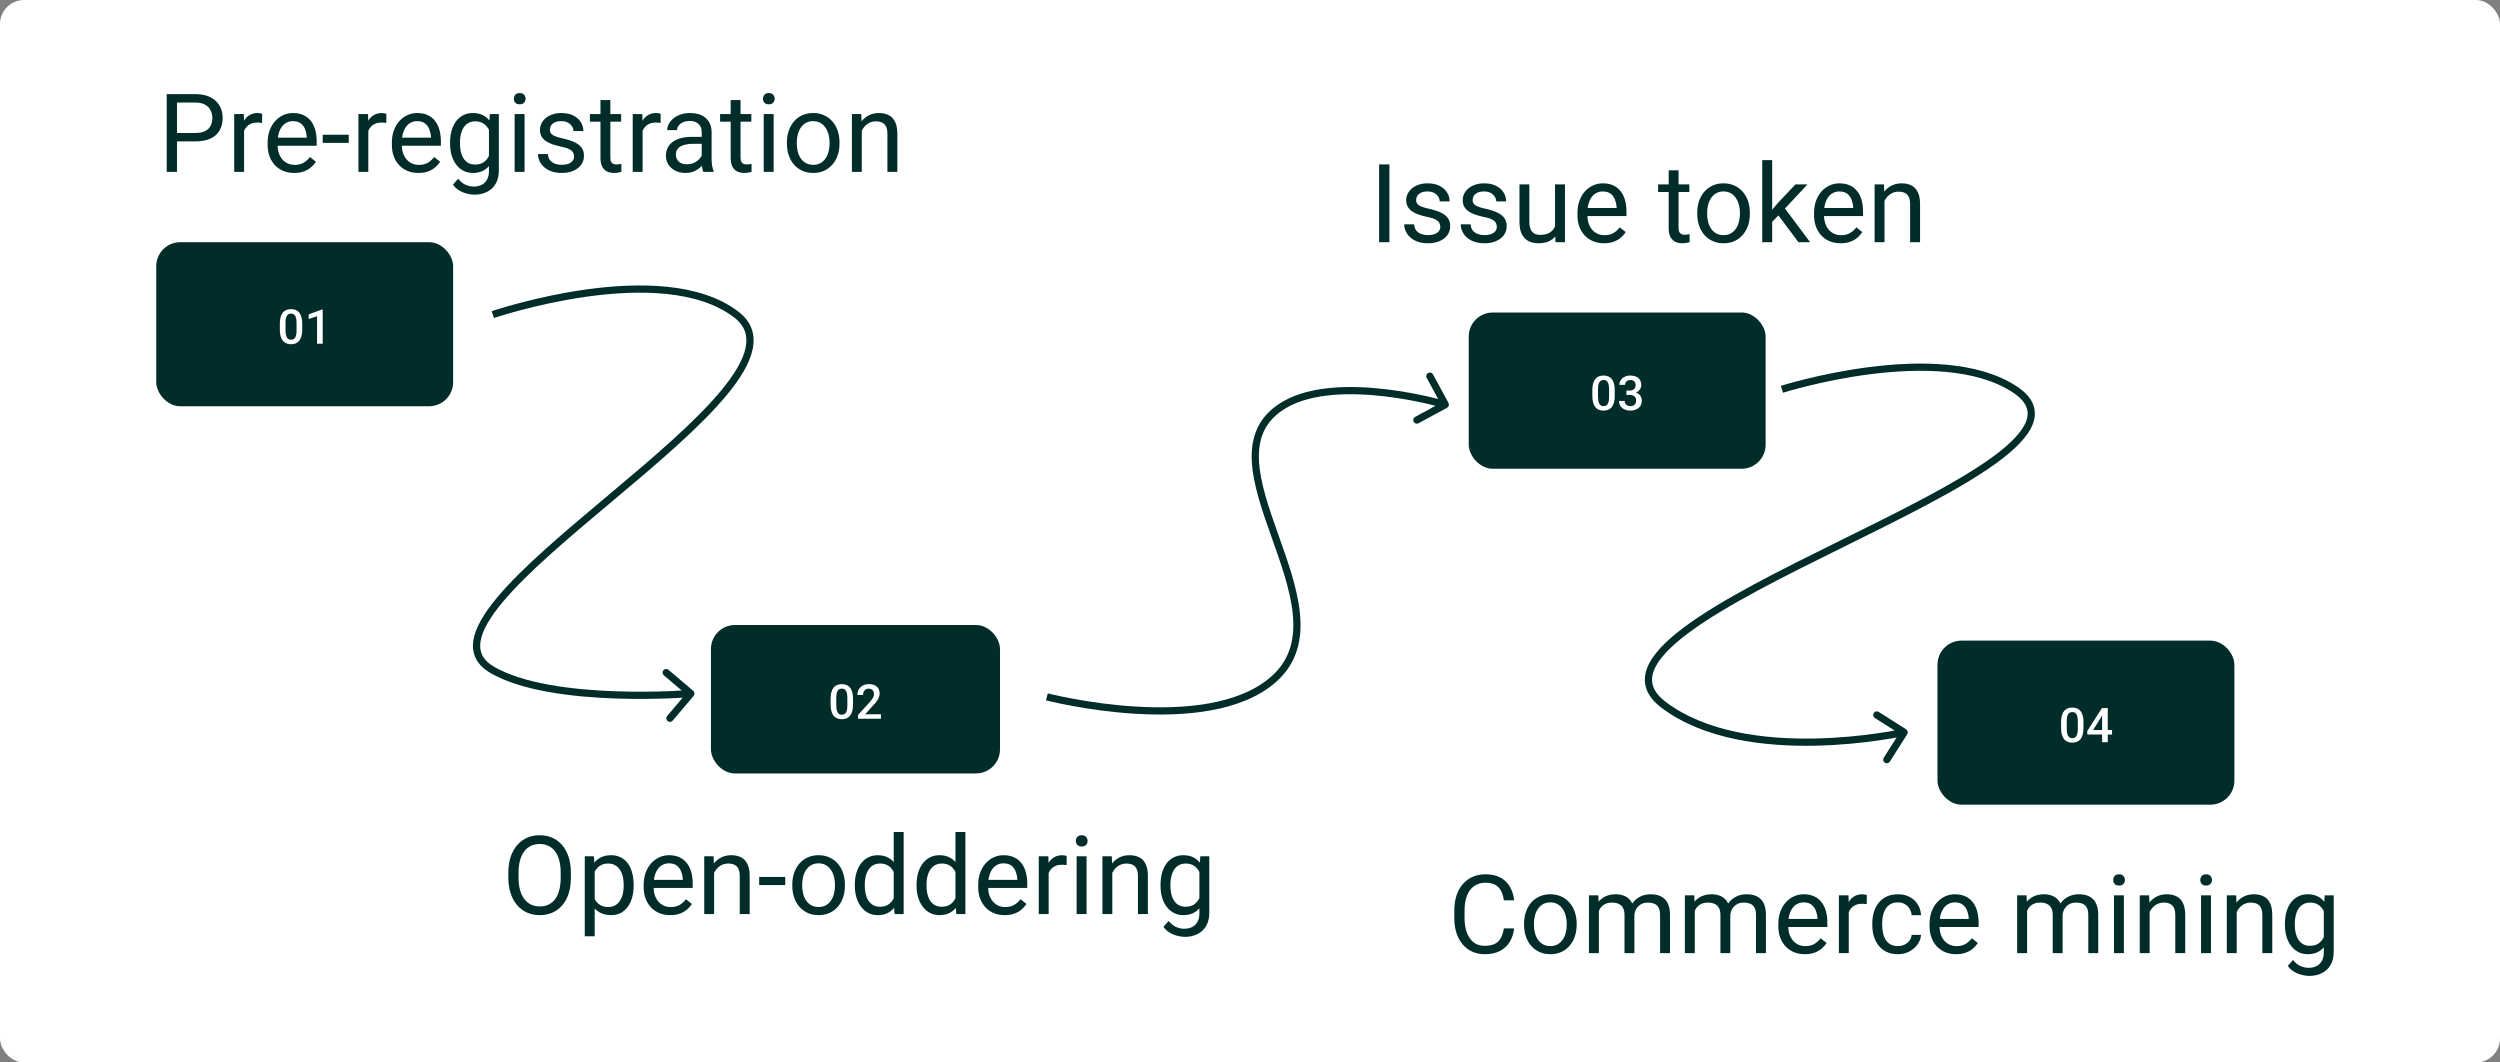<svg width="320" height="136" viewBox="0 0 320 136" fill="none" xmlns="http://www.w3.org/2000/svg">
<rect x="0" y="0" width="320" height="136" fill="#808080" stroke="none"/>
<rect width="320" height="136" rx="3.074" fill="white"/>
<path d="M73.072 111.709V112.338C73.072 113.085 72.979 113.755 72.792 114.348C72.605 114.94 72.336 115.444 71.985 115.858C71.634 116.273 71.213 116.59 70.721 116.809C70.233 117.027 69.686 117.137 69.08 117.137C68.492 117.137 67.952 117.027 67.46 116.809C66.972 116.59 66.549 116.273 66.189 115.858C65.833 115.444 65.557 114.94 65.361 114.348C65.165 113.755 65.067 113.085 65.067 112.338V111.709C65.067 110.962 65.163 110.294 65.355 109.706C65.55 109.114 65.826 108.61 66.182 108.195C66.537 107.776 66.959 107.457 67.446 107.238C67.939 107.02 68.478 106.91 69.066 106.91C69.672 106.91 70.219 107.02 70.707 107.238C71.199 107.457 71.621 107.776 71.972 108.195C72.327 108.61 72.598 109.114 72.785 109.706C72.977 110.294 73.072 110.962 73.072 111.709ZM71.767 112.338V111.695C71.767 111.103 71.705 110.579 71.582 110.123C71.463 109.667 71.288 109.285 71.056 108.975C70.823 108.665 70.538 108.43 70.201 108.271C69.868 108.111 69.49 108.031 69.066 108.031C68.656 108.031 68.285 108.111 67.952 108.271C67.624 108.43 67.341 108.665 67.105 108.975C66.872 109.285 66.692 109.667 66.564 110.123C66.437 110.579 66.373 111.103 66.373 111.695V112.338C66.373 112.935 66.437 113.464 66.564 113.924C66.692 114.38 66.874 114.765 67.111 115.079C67.353 115.389 67.638 115.624 67.966 115.783C68.299 115.943 68.67 116.022 69.08 116.022C69.508 116.022 69.889 115.943 70.222 115.783C70.554 115.624 70.835 115.389 71.062 115.079C71.295 114.765 71.47 114.38 71.589 113.924C71.707 113.464 71.767 112.935 71.767 112.338ZM76.121 111.025V119.844H74.85V109.604H76.012L76.121 111.025ZM81.105 113.24V113.384C81.105 113.922 81.041 114.421 80.913 114.881C80.785 115.337 80.599 115.733 80.353 116.07C80.111 116.408 79.812 116.67 79.457 116.856C79.102 117.043 78.694 117.137 78.233 117.137C77.764 117.137 77.349 117.059 76.989 116.904C76.629 116.749 76.324 116.524 76.073 116.228C75.823 115.931 75.622 115.576 75.472 115.161C75.326 114.746 75.226 114.279 75.171 113.76V112.994C75.226 112.447 75.328 111.957 75.478 111.524C75.629 111.091 75.827 110.722 76.073 110.417C76.324 110.107 76.627 109.872 76.982 109.713C77.338 109.549 77.748 109.467 78.213 109.467C78.678 109.467 79.09 109.558 79.45 109.74C79.81 109.918 80.113 110.173 80.359 110.506C80.606 110.839 80.79 111.237 80.913 111.702C81.041 112.162 81.105 112.675 81.105 113.24ZM79.833 113.384V113.24C79.833 112.871 79.794 112.525 79.717 112.201C79.639 111.873 79.519 111.586 79.355 111.34C79.195 111.089 78.99 110.893 78.739 110.752C78.489 110.606 78.19 110.533 77.844 110.533C77.525 110.533 77.247 110.588 77.01 110.697C76.777 110.807 76.579 110.955 76.415 111.142C76.251 111.324 76.117 111.534 76.012 111.771C75.912 112.003 75.836 112.244 75.786 112.495V114.266C75.877 114.585 76.005 114.885 76.169 115.168C76.333 115.446 76.552 115.672 76.825 115.845C77.099 116.013 77.443 116.098 77.857 116.098C78.199 116.098 78.493 116.027 78.739 115.886C78.99 115.74 79.195 115.542 79.355 115.291C79.519 115.04 79.639 114.753 79.717 114.43C79.794 114.102 79.833 113.753 79.833 113.384ZM85.787 117.137C85.272 117.137 84.805 117.05 84.386 116.877C83.971 116.699 83.613 116.451 83.312 116.132C83.016 115.813 82.788 115.435 82.629 114.997C82.469 114.56 82.39 114.081 82.39 113.562V113.274C82.39 112.673 82.478 112.137 82.656 111.668C82.834 111.194 83.076 110.793 83.381 110.465C83.686 110.137 84.033 109.888 84.42 109.72C84.807 109.551 85.208 109.467 85.623 109.467C86.152 109.467 86.607 109.558 86.99 109.74C87.378 109.923 87.694 110.178 87.94 110.506C88.186 110.829 88.369 111.212 88.487 111.654C88.606 112.092 88.665 112.57 88.665 113.09V113.657H83.142V112.625H87.4V112.529C87.382 112.201 87.314 111.882 87.195 111.572C87.081 111.262 86.899 111.007 86.648 110.807C86.398 110.606 86.056 110.506 85.623 110.506C85.336 110.506 85.072 110.567 84.83 110.69C84.588 110.809 84.381 110.987 84.208 111.224C84.035 111.461 83.9 111.75 83.805 112.092C83.709 112.434 83.661 112.828 83.661 113.274V113.562C83.661 113.912 83.709 114.243 83.805 114.553C83.905 114.858 84.049 115.127 84.235 115.359C84.427 115.592 84.657 115.774 84.926 115.906C85.199 116.038 85.509 116.104 85.856 116.104C86.302 116.104 86.68 116.013 86.99 115.831C87.3 115.649 87.571 115.405 87.804 115.1L88.569 115.708C88.41 115.95 88.207 116.18 87.961 116.398C87.715 116.617 87.412 116.795 87.052 116.932C86.696 117.068 86.275 117.137 85.787 117.137ZM91.406 111.183V117H90.142V109.604H91.338L91.406 111.183ZM91.106 113.021L90.579 113.001C90.584 112.495 90.659 112.028 90.805 111.6C90.951 111.167 91.156 110.791 91.42 110.472C91.684 110.153 91.999 109.907 92.363 109.733C92.732 109.556 93.14 109.467 93.587 109.467C93.951 109.467 94.28 109.517 94.571 109.617C94.863 109.713 95.111 109.868 95.316 110.082C95.526 110.296 95.686 110.574 95.795 110.916C95.904 111.253 95.959 111.666 95.959 112.153V117H94.688V112.14C94.688 111.752 94.63 111.442 94.517 111.21C94.403 110.973 94.236 110.802 94.018 110.697C93.799 110.588 93.53 110.533 93.211 110.533C92.897 110.533 92.609 110.599 92.35 110.731C92.094 110.864 91.873 111.046 91.686 111.278C91.504 111.511 91.361 111.777 91.256 112.078C91.156 112.374 91.106 112.689 91.106 113.021ZM100.512 112.249V113.288H97.176V112.249H100.512ZM101.414 113.384V113.227C101.414 112.693 101.492 112.199 101.646 111.743C101.801 111.283 102.025 110.884 102.316 110.547C102.608 110.205 102.961 109.941 103.376 109.754C103.791 109.562 104.256 109.467 104.771 109.467C105.29 109.467 105.757 109.562 106.172 109.754C106.591 109.941 106.947 110.205 107.238 110.547C107.535 110.884 107.76 111.283 107.915 111.743C108.07 112.199 108.147 112.693 108.147 113.227V113.384C108.147 113.917 108.07 114.411 107.915 114.867C107.76 115.323 107.535 115.722 107.238 116.063C106.947 116.401 106.593 116.665 106.179 116.856C105.769 117.043 105.304 117.137 104.784 117.137C104.265 117.137 103.798 117.043 103.383 116.856C102.968 116.665 102.613 116.401 102.316 116.063C102.025 115.722 101.801 115.323 101.646 114.867C101.492 114.411 101.414 113.917 101.414 113.384ZM102.679 113.227V113.384C102.679 113.753 102.722 114.102 102.809 114.43C102.895 114.753 103.025 115.04 103.198 115.291C103.376 115.542 103.597 115.74 103.861 115.886C104.126 116.027 104.433 116.098 104.784 116.098C105.131 116.098 105.434 116.027 105.693 115.886C105.958 115.74 106.176 115.542 106.35 115.291C106.523 115.04 106.653 114.753 106.739 114.43C106.83 114.102 106.876 113.753 106.876 113.384V113.227C106.876 112.862 106.83 112.518 106.739 112.194C106.653 111.866 106.521 111.577 106.343 111.326C106.17 111.071 105.951 110.87 105.687 110.725C105.427 110.579 105.121 110.506 104.771 110.506C104.424 110.506 104.119 110.579 103.854 110.725C103.595 110.87 103.376 111.071 103.198 111.326C103.025 111.577 102.895 111.866 102.809 112.194C102.722 112.518 102.679 112.862 102.679 113.227ZM114.396 115.564V106.5H115.667V117H114.505L114.396 115.564ZM109.419 113.384V113.24C109.419 112.675 109.487 112.162 109.624 111.702C109.765 111.237 109.964 110.839 110.219 110.506C110.479 110.173 110.786 109.918 111.142 109.74C111.502 109.558 111.903 109.467 112.345 109.467C112.81 109.467 113.215 109.549 113.562 109.713C113.912 109.872 114.209 110.107 114.45 110.417C114.696 110.722 114.89 111.091 115.031 111.524C115.173 111.957 115.271 112.447 115.325 112.994V113.623C115.275 114.165 115.177 114.653 115.031 115.086C114.89 115.519 114.696 115.888 114.45 116.193C114.209 116.499 113.912 116.733 113.562 116.897C113.211 117.057 112.8 117.137 112.331 117.137C111.898 117.137 111.502 117.043 111.142 116.856C110.786 116.67 110.479 116.408 110.219 116.07C109.964 115.733 109.765 115.337 109.624 114.881C109.487 114.421 109.419 113.922 109.419 113.384ZM110.69 113.24V113.384C110.69 113.753 110.727 114.099 110.8 114.423C110.877 114.746 110.996 115.031 111.155 115.277C111.315 115.523 111.518 115.717 111.764 115.858C112.01 115.995 112.304 116.063 112.646 116.063C113.065 116.063 113.409 115.975 113.678 115.797C113.951 115.619 114.17 115.384 114.334 115.093C114.498 114.801 114.626 114.484 114.717 114.143V112.495C114.662 112.244 114.582 112.003 114.478 111.771C114.377 111.534 114.245 111.324 114.081 111.142C113.922 110.955 113.723 110.807 113.486 110.697C113.254 110.588 112.978 110.533 112.659 110.533C112.313 110.533 112.014 110.606 111.764 110.752C111.518 110.893 111.315 111.089 111.155 111.34C110.996 111.586 110.877 111.873 110.8 112.201C110.727 112.525 110.69 112.871 110.69 113.24ZM122.298 115.564V106.5H123.569V117H122.407L122.298 115.564ZM117.321 113.384V113.24C117.321 112.675 117.39 112.162 117.526 111.702C117.668 111.237 117.866 110.839 118.121 110.506C118.381 110.173 118.688 109.918 119.044 109.74C119.404 109.558 119.805 109.467 120.247 109.467C120.712 109.467 121.118 109.549 121.464 109.713C121.815 109.872 122.111 110.107 122.353 110.417C122.599 110.722 122.792 111.091 122.934 111.524C123.075 111.957 123.173 112.447 123.228 112.994V113.623C123.177 114.165 123.079 114.653 122.934 115.086C122.792 115.519 122.599 115.888 122.353 116.193C122.111 116.499 121.815 116.733 121.464 116.897C121.113 117.057 120.703 117.137 120.233 117.137C119.8 117.137 119.404 117.043 119.044 116.856C118.688 116.67 118.381 116.408 118.121 116.07C117.866 115.733 117.668 115.337 117.526 114.881C117.39 114.421 117.321 113.922 117.321 113.384ZM118.593 113.24V113.384C118.593 113.753 118.629 114.099 118.702 114.423C118.78 114.746 118.898 115.031 119.058 115.277C119.217 115.523 119.42 115.717 119.666 115.858C119.912 115.995 120.206 116.063 120.548 116.063C120.967 116.063 121.311 115.975 121.58 115.797C121.854 115.619 122.072 115.384 122.236 115.093C122.4 114.801 122.528 114.484 122.619 114.143V112.495C122.564 112.244 122.485 112.003 122.38 111.771C122.28 111.534 122.147 111.324 121.983 111.142C121.824 110.955 121.626 110.807 121.389 110.697C121.156 110.588 120.881 110.533 120.562 110.533C120.215 110.533 119.917 110.606 119.666 110.752C119.42 110.893 119.217 111.089 119.058 111.34C118.898 111.586 118.78 111.873 118.702 112.201C118.629 112.525 118.593 112.871 118.593 113.24ZM128.607 117.137C128.092 117.137 127.625 117.05 127.206 116.877C126.791 116.699 126.434 116.451 126.133 116.132C125.837 115.813 125.609 115.435 125.449 114.997C125.29 114.56 125.21 114.081 125.21 113.562V113.274C125.21 112.673 125.299 112.137 125.477 111.668C125.654 111.194 125.896 110.793 126.201 110.465C126.507 110.137 126.853 109.888 127.24 109.72C127.628 109.551 128.029 109.467 128.443 109.467C128.972 109.467 129.428 109.558 129.811 109.74C130.198 109.923 130.515 110.178 130.761 110.506C131.007 110.829 131.189 111.212 131.308 111.654C131.426 112.092 131.485 112.57 131.485 113.09V113.657H125.962V112.625H130.221V112.529C130.202 112.201 130.134 111.882 130.016 111.572C129.902 111.262 129.719 111.007 129.469 110.807C129.218 110.606 128.876 110.506 128.443 110.506C128.156 110.506 127.892 110.567 127.65 110.69C127.409 110.809 127.201 110.987 127.028 111.224C126.855 111.461 126.721 111.75 126.625 112.092C126.529 112.434 126.481 112.828 126.481 113.274V113.562C126.481 113.912 126.529 114.243 126.625 114.553C126.725 114.858 126.869 115.127 127.056 115.359C127.247 115.592 127.477 115.774 127.746 115.906C128.02 116.038 128.329 116.104 128.676 116.104C129.122 116.104 129.501 116.013 129.811 115.831C130.12 115.649 130.392 115.405 130.624 115.1L131.39 115.708C131.23 115.95 131.027 116.18 130.781 116.398C130.535 116.617 130.232 116.795 129.872 116.932C129.517 117.068 129.095 117.137 128.607 117.137ZM134.227 110.766V117H132.962V109.604H134.192L134.227 110.766ZM136.537 109.562L136.53 110.738C136.425 110.715 136.325 110.702 136.229 110.697C136.138 110.688 136.034 110.684 135.915 110.684C135.623 110.684 135.366 110.729 135.143 110.82C134.919 110.911 134.73 111.039 134.575 111.203C134.42 111.367 134.297 111.563 134.206 111.791C134.119 112.014 134.062 112.26 134.035 112.529L133.68 112.734C133.68 112.288 133.723 111.868 133.81 111.477C133.901 111.085 134.04 110.738 134.227 110.438C134.413 110.132 134.65 109.895 134.938 109.727C135.229 109.553 135.576 109.467 135.977 109.467C136.068 109.467 136.173 109.478 136.291 109.501C136.41 109.519 136.492 109.54 136.537 109.562ZM139.08 109.604V117H137.809V109.604H139.08ZM137.713 107.642C137.713 107.437 137.774 107.263 137.897 107.122C138.025 106.981 138.212 106.91 138.458 106.91C138.7 106.91 138.884 106.981 139.012 107.122C139.144 107.263 139.21 107.437 139.21 107.642C139.21 107.838 139.144 108.006 139.012 108.147C138.884 108.284 138.7 108.353 138.458 108.353C138.212 108.353 138.025 108.284 137.897 108.147C137.774 108.006 137.713 107.838 137.713 107.642ZM142.375 111.183V117H141.11V109.604H142.307L142.375 111.183ZM142.074 113.021L141.548 113.001C141.552 112.495 141.628 112.028 141.773 111.6C141.919 111.167 142.124 110.791 142.389 110.472C142.653 110.153 142.967 109.907 143.332 109.733C143.701 109.556 144.109 109.467 144.556 109.467C144.92 109.467 145.248 109.517 145.54 109.617C145.832 109.713 146.08 109.868 146.285 110.082C146.495 110.296 146.654 110.574 146.764 110.916C146.873 111.253 146.928 111.666 146.928 112.153V117H145.656V112.14C145.656 111.752 145.599 111.442 145.485 111.21C145.371 110.973 145.205 110.802 144.986 110.697C144.768 110.588 144.499 110.533 144.18 110.533C143.865 110.533 143.578 110.599 143.318 110.731C143.063 110.864 142.842 111.046 142.655 111.278C142.473 111.511 142.329 111.777 142.225 112.078C142.124 112.374 142.074 112.689 142.074 113.021ZM153.641 109.604H154.789V116.843C154.789 117.494 154.657 118.05 154.393 118.511C154.128 118.971 153.759 119.32 153.285 119.557C152.816 119.798 152.273 119.919 151.658 119.919C151.403 119.919 151.102 119.878 150.756 119.796C150.414 119.718 150.077 119.584 149.744 119.393C149.416 119.206 149.14 118.953 148.917 118.634L149.58 117.882C149.89 118.256 150.214 118.515 150.551 118.661C150.893 118.807 151.23 118.88 151.562 118.88C151.964 118.88 152.31 118.805 152.602 118.654C152.893 118.504 153.119 118.281 153.278 117.984C153.442 117.693 153.524 117.333 153.524 116.904V111.23L153.641 109.604ZM148.548 113.384V113.24C148.548 112.675 148.614 112.162 148.746 111.702C148.883 111.237 149.076 110.839 149.327 110.506C149.582 110.173 149.89 109.918 150.25 109.74C150.61 109.558 151.016 109.467 151.467 109.467C151.932 109.467 152.337 109.549 152.684 109.713C153.035 109.872 153.331 110.107 153.572 110.417C153.818 110.722 154.012 111.091 154.153 111.524C154.295 111.957 154.393 112.447 154.447 112.994V113.623C154.397 114.165 154.299 114.653 154.153 115.086C154.012 115.519 153.818 115.888 153.572 116.193C153.331 116.499 153.035 116.733 152.684 116.897C152.333 117.057 151.923 117.137 151.453 117.137C151.011 117.137 150.61 117.043 150.25 116.856C149.895 116.67 149.589 116.408 149.334 116.07C149.079 115.733 148.883 115.337 148.746 114.881C148.614 114.421 148.548 113.922 148.548 113.384ZM149.812 113.24V113.384C149.812 113.753 149.849 114.099 149.922 114.423C149.999 114.746 150.116 115.031 150.271 115.277C150.43 115.523 150.633 115.717 150.879 115.858C151.125 115.995 151.419 116.063 151.761 116.063C152.18 116.063 152.526 115.975 152.8 115.797C153.073 115.619 153.29 115.384 153.449 115.093C153.613 114.801 153.741 114.484 153.832 114.143V112.495C153.782 112.244 153.704 112.003 153.6 111.771C153.499 111.534 153.367 111.324 153.203 111.142C153.044 110.955 152.845 110.807 152.608 110.697C152.371 110.588 152.093 110.533 151.774 110.533C151.428 110.533 151.13 110.606 150.879 110.752C150.633 110.893 150.43 111.089 150.271 111.34C150.116 111.586 149.999 111.873 149.922 112.201C149.849 112.525 149.812 112.871 149.812 113.24Z" fill="#002C29"/>
<path d="M177.846 21.047V31H176.526V21.047H177.846ZM184.36 29.038C184.36 28.856 184.319 28.687 184.237 28.532C184.16 28.373 183.998 28.229 183.752 28.102C183.51 27.969 183.146 27.855 182.658 27.76C182.248 27.673 181.877 27.571 181.544 27.452C181.216 27.334 180.936 27.19 180.703 27.021C180.475 26.853 180.3 26.655 180.177 26.427C180.054 26.199 179.992 25.932 179.992 25.627C179.992 25.335 180.056 25.06 180.184 24.8C180.316 24.54 180.5 24.31 180.737 24.109C180.979 23.909 181.268 23.752 181.605 23.638C181.943 23.524 182.319 23.467 182.733 23.467C183.326 23.467 183.832 23.572 184.251 23.781C184.67 23.991 184.992 24.271 185.215 24.622C185.438 24.968 185.55 25.354 185.55 25.777H184.285C184.285 25.572 184.224 25.374 184.101 25.183C183.982 24.987 183.807 24.825 183.574 24.697C183.346 24.57 183.066 24.506 182.733 24.506C182.382 24.506 182.098 24.561 181.879 24.67C181.665 24.775 181.507 24.909 181.407 25.073C181.312 25.237 181.264 25.41 181.264 25.593C181.264 25.73 181.286 25.852 181.332 25.962C181.382 26.067 181.469 26.165 181.592 26.256C181.715 26.342 181.888 26.424 182.111 26.502C182.335 26.579 182.619 26.657 182.966 26.734C183.572 26.871 184.071 27.035 184.463 27.227C184.855 27.418 185.146 27.653 185.338 27.931C185.529 28.209 185.625 28.546 185.625 28.942C185.625 29.266 185.557 29.562 185.42 29.831C185.288 30.1 185.094 30.332 184.839 30.528C184.588 30.72 184.287 30.87 183.937 30.98C183.59 31.084 183.201 31.137 182.768 31.137C182.116 31.137 181.564 31.02 181.113 30.788C180.662 30.556 180.32 30.255 180.088 29.886C179.855 29.517 179.739 29.127 179.739 28.717H181.011C181.029 29.063 181.129 29.339 181.312 29.544C181.494 29.744 181.717 29.888 181.981 29.975C182.246 30.057 182.508 30.098 182.768 30.098C183.114 30.098 183.403 30.052 183.636 29.961C183.873 29.87 184.053 29.744 184.176 29.585C184.299 29.425 184.36 29.243 184.36 29.038ZM191.593 29.038C191.593 28.856 191.552 28.687 191.47 28.532C191.392 28.373 191.23 28.229 190.984 28.102C190.743 27.969 190.378 27.855 189.891 27.76C189.48 27.673 189.109 27.571 188.776 27.452C188.448 27.334 188.168 27.19 187.936 27.021C187.708 26.853 187.532 26.655 187.409 26.427C187.286 26.199 187.225 25.932 187.225 25.627C187.225 25.335 187.288 25.06 187.416 24.8C187.548 24.54 187.733 24.31 187.97 24.109C188.211 23.909 188.501 23.752 188.838 23.638C189.175 23.524 189.551 23.467 189.966 23.467C190.558 23.467 191.064 23.572 191.483 23.781C191.903 23.991 192.224 24.271 192.447 24.622C192.671 24.968 192.782 25.354 192.782 25.777H191.518C191.518 25.572 191.456 25.374 191.333 25.183C191.215 24.987 191.039 24.825 190.807 24.697C190.579 24.57 190.299 24.506 189.966 24.506C189.615 24.506 189.33 24.561 189.111 24.67C188.897 24.775 188.74 24.909 188.64 25.073C188.544 25.237 188.496 25.41 188.496 25.593C188.496 25.73 188.519 25.852 188.564 25.962C188.615 26.067 188.701 26.165 188.824 26.256C188.947 26.342 189.12 26.424 189.344 26.502C189.567 26.579 189.852 26.657 190.198 26.734C190.804 26.871 191.303 27.035 191.695 27.227C192.087 27.418 192.379 27.653 192.57 27.931C192.762 28.209 192.857 28.546 192.857 28.942C192.857 29.266 192.789 29.562 192.652 29.831C192.52 30.1 192.326 30.332 192.071 30.528C191.821 30.72 191.52 30.87 191.169 30.98C190.823 31.084 190.433 31.137 190 31.137C189.348 31.137 188.797 31.02 188.346 30.788C187.895 30.556 187.553 30.255 187.32 29.886C187.088 29.517 186.972 29.127 186.972 28.717H188.243C188.261 29.063 188.362 29.339 188.544 29.544C188.726 29.744 188.95 29.888 189.214 29.975C189.478 30.057 189.74 30.098 190 30.098C190.346 30.098 190.636 30.052 190.868 29.961C191.105 29.87 191.285 29.744 191.408 29.585C191.531 29.425 191.593 29.243 191.593 29.038ZM199.044 29.291V23.604H200.315V31H199.105L199.044 29.291ZM199.283 27.732L199.81 27.719C199.81 28.211 199.757 28.667 199.652 29.086C199.552 29.501 199.388 29.861 199.16 30.166C198.932 30.471 198.634 30.711 198.265 30.884C197.896 31.052 197.447 31.137 196.918 31.137C196.558 31.137 196.228 31.084 195.927 30.98C195.631 30.875 195.375 30.713 195.161 30.494C194.947 30.275 194.781 29.991 194.662 29.64C194.548 29.289 194.491 28.867 194.491 28.375V23.604H195.756V28.389C195.756 28.721 195.792 28.997 195.865 29.216C195.943 29.43 196.045 29.601 196.173 29.729C196.305 29.852 196.451 29.938 196.61 29.988C196.774 30.038 196.943 30.064 197.116 30.064C197.654 30.064 198.08 29.961 198.395 29.756C198.709 29.546 198.935 29.266 199.071 28.915C199.213 28.56 199.283 28.165 199.283 27.732ZM205.312 31.137C204.798 31.137 204.33 31.05 203.911 30.877C203.496 30.699 203.139 30.451 202.838 30.132C202.542 29.813 202.314 29.435 202.154 28.997C201.995 28.56 201.915 28.081 201.915 27.561V27.274C201.915 26.673 202.004 26.137 202.182 25.668C202.359 25.194 202.601 24.793 202.906 24.465C203.212 24.137 203.558 23.888 203.945 23.72C204.333 23.551 204.734 23.467 205.148 23.467C205.677 23.467 206.133 23.558 206.516 23.74C206.903 23.922 207.22 24.178 207.466 24.506C207.712 24.829 207.894 25.212 208.013 25.654C208.131 26.092 208.19 26.57 208.19 27.09V27.657H202.667V26.625H206.926V26.529C206.908 26.201 206.839 25.882 206.721 25.572C206.607 25.262 206.424 25.007 206.174 24.807C205.923 24.606 205.581 24.506 205.148 24.506C204.861 24.506 204.597 24.567 204.355 24.69C204.114 24.809 203.907 24.987 203.733 25.224C203.56 25.461 203.426 25.75 203.33 26.092C203.234 26.434 203.187 26.828 203.187 27.274V27.561C203.187 27.912 203.234 28.243 203.33 28.553C203.43 28.858 203.574 29.127 203.761 29.359C203.952 29.592 204.182 29.774 204.451 29.906C204.725 30.038 205.035 30.105 205.381 30.105C205.827 30.105 206.206 30.013 206.516 29.831C206.826 29.649 207.097 29.405 207.329 29.1L208.095 29.708C207.935 29.95 207.732 30.18 207.486 30.398C207.24 30.617 206.937 30.795 206.577 30.932C206.222 31.068 205.8 31.137 205.312 31.137ZM216.236 23.604V24.574H212.237V23.604H216.236ZM213.591 21.806H214.855V29.168C214.855 29.419 214.894 29.608 214.972 29.735C215.049 29.863 215.149 29.947 215.272 29.988C215.396 30.029 215.528 30.05 215.669 30.05C215.774 30.05 215.883 30.041 215.997 30.023C216.116 30 216.204 29.981 216.264 29.968L216.271 31C216.17 31.032 216.038 31.061 215.874 31.089C215.715 31.121 215.521 31.137 215.293 31.137C214.983 31.137 214.698 31.075 214.438 30.952C214.179 30.829 213.971 30.624 213.816 30.337C213.666 30.045 213.591 29.653 213.591 29.161V21.806ZM217.248 27.384V27.227C217.248 26.693 217.326 26.199 217.48 25.743C217.635 25.283 217.859 24.884 218.15 24.547C218.442 24.205 218.795 23.941 219.21 23.754C219.625 23.562 220.09 23.467 220.604 23.467C221.124 23.467 221.591 23.562 222.006 23.754C222.425 23.941 222.781 24.205 223.072 24.547C223.368 24.884 223.594 25.283 223.749 25.743C223.904 26.199 223.981 26.693 223.981 27.227V27.384C223.981 27.917 223.904 28.412 223.749 28.867C223.594 29.323 223.368 29.722 223.072 30.064C222.781 30.401 222.427 30.665 222.013 30.856C221.603 31.043 221.138 31.137 220.618 31.137C220.099 31.137 219.632 31.043 219.217 30.856C218.802 30.665 218.447 30.401 218.15 30.064C217.859 29.722 217.635 29.323 217.48 28.867C217.326 28.412 217.248 27.917 217.248 27.384ZM218.513 27.227V27.384C218.513 27.753 218.556 28.102 218.643 28.43C218.729 28.753 218.859 29.04 219.032 29.291C219.21 29.542 219.431 29.74 219.695 29.886C219.96 30.027 220.267 30.098 220.618 30.098C220.965 30.098 221.268 30.027 221.527 29.886C221.792 29.74 222.01 29.542 222.184 29.291C222.357 29.04 222.487 28.753 222.573 28.43C222.664 28.102 222.71 27.753 222.71 27.384V27.227C222.71 26.862 222.664 26.518 222.573 26.194C222.487 25.866 222.354 25.577 222.177 25.326C222.004 25.071 221.785 24.87 221.521 24.725C221.261 24.579 220.955 24.506 220.604 24.506C220.258 24.506 219.953 24.579 219.688 24.725C219.429 24.87 219.21 25.071 219.032 25.326C218.859 25.577 218.729 25.866 218.643 26.194C218.556 26.518 218.513 26.862 218.513 27.227ZM226.839 20.5V31H225.567V20.5H226.839ZM231.357 23.604L228.131 27.056L226.326 28.929L226.224 27.582L227.516 26.037L229.812 23.604H231.357ZM230.202 31L227.563 27.473L228.22 26.345L231.692 31H230.202ZM235.596 31.137C235.081 31.137 234.614 31.05 234.194 30.877C233.78 30.699 233.422 30.451 233.121 30.132C232.825 29.813 232.597 29.435 232.438 28.997C232.278 28.56 232.198 28.081 232.198 27.561V27.274C232.198 26.673 232.287 26.137 232.465 25.668C232.643 25.194 232.884 24.793 233.189 24.465C233.495 24.137 233.841 23.888 234.229 23.72C234.616 23.551 235.017 23.467 235.432 23.467C235.96 23.467 236.416 23.558 236.799 23.74C237.186 23.922 237.503 24.178 237.749 24.506C237.995 24.829 238.177 25.212 238.296 25.654C238.414 26.092 238.474 26.57 238.474 27.09V27.657H232.95V26.625H237.209V26.529C237.191 26.201 237.122 25.882 237.004 25.572C236.89 25.262 236.708 25.007 236.457 24.807C236.206 24.606 235.865 24.506 235.432 24.506C235.145 24.506 234.88 24.567 234.639 24.69C234.397 24.809 234.19 24.987 234.017 25.224C233.843 25.461 233.709 25.75 233.613 26.092C233.518 26.434 233.47 26.828 233.47 27.274V27.561C233.47 27.912 233.518 28.243 233.613 28.553C233.714 28.858 233.857 29.127 234.044 29.359C234.235 29.592 234.465 29.774 234.734 29.906C235.008 30.038 235.318 30.105 235.664 30.105C236.111 30.105 236.489 30.013 236.799 29.831C237.109 29.649 237.38 29.405 237.612 29.1L238.378 29.708C238.218 29.95 238.016 30.18 237.77 30.398C237.523 30.617 237.22 30.795 236.86 30.932C236.505 31.068 236.083 31.137 235.596 31.137ZM241.215 25.183V31H239.95V23.604H241.146L241.215 25.183ZM240.914 27.021L240.388 27.001C240.392 26.495 240.467 26.028 240.613 25.6C240.759 25.167 240.964 24.791 241.229 24.472C241.493 24.153 241.807 23.907 242.172 23.733C242.541 23.556 242.949 23.467 243.396 23.467C243.76 23.467 244.088 23.517 244.38 23.617C244.672 23.713 244.92 23.868 245.125 24.082C245.335 24.296 245.494 24.574 245.604 24.916C245.713 25.253 245.768 25.666 245.768 26.153V31H244.496V26.14C244.496 25.752 244.439 25.442 244.325 25.21C244.211 24.973 244.045 24.802 243.826 24.697C243.607 24.588 243.339 24.533 243.02 24.533C242.705 24.533 242.418 24.599 242.158 24.731C241.903 24.864 241.682 25.046 241.495 25.278C241.313 25.511 241.169 25.777 241.064 26.078C240.964 26.374 240.914 26.689 240.914 27.021Z" fill="#002C29"/>
<path d="M192.495 118.835H193.808C193.739 119.464 193.559 120.027 193.268 120.523C192.976 121.02 192.563 121.414 192.03 121.706C191.497 121.993 190.832 122.137 190.034 122.137C189.451 122.137 188.92 122.027 188.441 121.809C187.967 121.59 187.56 121.28 187.218 120.879C186.876 120.473 186.612 119.988 186.425 119.423C186.243 118.853 186.151 118.22 186.151 117.522V116.531C186.151 115.834 186.243 115.203 186.425 114.638C186.612 114.068 186.878 113.58 187.225 113.175C187.576 112.769 187.997 112.457 188.489 112.238C188.981 112.02 189.535 111.91 190.15 111.91C190.902 111.91 191.538 112.051 192.058 112.334C192.577 112.617 192.98 113.008 193.268 113.51C193.559 114.007 193.739 114.583 193.808 115.239H192.495C192.431 114.774 192.313 114.376 192.14 114.043C191.966 113.706 191.72 113.446 191.401 113.264C191.082 113.081 190.665 112.99 190.15 112.99C189.708 112.99 189.319 113.075 188.981 113.243C188.649 113.412 188.368 113.651 188.141 113.961C187.917 114.271 187.749 114.642 187.635 115.075C187.521 115.508 187.464 115.989 187.464 116.518V117.522C187.464 118.01 187.514 118.468 187.614 118.896C187.719 119.325 187.876 119.701 188.086 120.024C188.296 120.348 188.562 120.603 188.886 120.79C189.209 120.972 189.592 121.063 190.034 121.063C190.595 121.063 191.041 120.975 191.374 120.797C191.707 120.619 191.957 120.364 192.126 120.031C192.299 119.699 192.422 119.3 192.495 118.835ZM195.079 118.384V118.227C195.079 117.693 195.157 117.199 195.312 116.743C195.466 116.283 195.69 115.884 195.981 115.547C196.273 115.205 196.626 114.941 197.041 114.754C197.456 114.562 197.921 114.467 198.436 114.467C198.955 114.467 199.422 114.562 199.837 114.754C200.256 114.941 200.612 115.205 200.903 115.547C201.2 115.884 201.425 116.283 201.58 116.743C201.735 117.199 201.812 117.693 201.812 118.227V118.384C201.812 118.917 201.735 119.411 201.58 119.867C201.425 120.323 201.2 120.722 200.903 121.063C200.612 121.401 200.258 121.665 199.844 121.856C199.434 122.043 198.969 122.137 198.449 122.137C197.93 122.137 197.463 122.043 197.048 121.856C196.633 121.665 196.278 121.401 195.981 121.063C195.69 120.722 195.466 120.323 195.312 119.867C195.157 119.411 195.079 118.917 195.079 118.384ZM196.344 118.227V118.384C196.344 118.753 196.387 119.102 196.474 119.43C196.56 119.753 196.69 120.04 196.863 120.291C197.041 120.542 197.262 120.74 197.526 120.886C197.791 121.027 198.098 121.098 198.449 121.098C198.796 121.098 199.099 121.027 199.358 120.886C199.623 120.74 199.841 120.542 200.015 120.291C200.188 120.04 200.318 119.753 200.404 119.43C200.495 119.102 200.541 118.753 200.541 118.384V118.227C200.541 117.862 200.495 117.518 200.404 117.194C200.318 116.866 200.186 116.577 200.008 116.326C199.835 116.071 199.616 115.87 199.352 115.725C199.092 115.579 198.786 115.506 198.436 115.506C198.089 115.506 197.784 115.579 197.52 115.725C197.26 115.87 197.041 116.071 196.863 116.326C196.69 116.577 196.56 116.866 196.474 117.194C196.387 117.518 196.344 117.862 196.344 118.227ZM204.656 116.073V122H203.385V114.604H204.588L204.656 116.073ZM204.396 118.021L203.809 118.001C203.813 117.495 203.879 117.028 204.007 116.6C204.134 116.167 204.324 115.791 204.574 115.472C204.825 115.153 205.137 114.907 205.511 114.733C205.884 114.556 206.317 114.467 206.81 114.467C207.156 114.467 207.475 114.517 207.767 114.617C208.058 114.713 208.311 114.866 208.525 115.075C208.74 115.285 208.906 115.554 209.024 115.882C209.143 116.21 209.202 116.606 209.202 117.071V122H207.938V117.133C207.938 116.745 207.871 116.436 207.739 116.203C207.612 115.971 207.429 115.802 207.192 115.697C206.955 115.588 206.677 115.533 206.358 115.533C205.985 115.533 205.673 115.599 205.422 115.731C205.171 115.864 204.971 116.046 204.82 116.278C204.67 116.511 204.561 116.777 204.492 117.078C204.428 117.374 204.396 117.689 204.396 118.021ZM209.188 117.324L208.341 117.584C208.345 117.178 208.411 116.789 208.539 116.415C208.671 116.041 208.86 115.709 209.106 115.417C209.357 115.125 209.665 114.895 210.029 114.727C210.394 114.553 210.811 114.467 211.28 114.467C211.677 114.467 212.028 114.519 212.333 114.624C212.643 114.729 212.903 114.891 213.112 115.109C213.326 115.324 213.488 115.599 213.598 115.937C213.707 116.274 213.762 116.675 213.762 117.14V122H212.49V117.126C212.49 116.711 212.424 116.39 212.292 116.162C212.164 115.93 211.982 115.768 211.745 115.677C211.513 115.581 211.235 115.533 210.911 115.533C210.633 115.533 210.387 115.581 210.173 115.677C209.959 115.772 209.779 115.905 209.633 116.073C209.487 116.237 209.375 116.426 209.298 116.641C209.225 116.855 209.188 117.083 209.188 117.324ZM216.934 116.073V122H215.662V114.604H216.865L216.934 116.073ZM216.674 118.021L216.086 118.001C216.09 117.495 216.157 117.028 216.284 116.6C216.412 116.167 216.601 115.791 216.852 115.472C217.102 115.153 217.414 114.907 217.788 114.733C218.162 114.556 218.595 114.467 219.087 114.467C219.433 114.467 219.752 114.517 220.044 114.617C220.336 114.713 220.589 114.866 220.803 115.075C221.017 115.285 221.183 115.554 221.302 115.882C221.42 116.21 221.479 116.606 221.479 117.071V122H220.215V117.133C220.215 116.745 220.149 116.436 220.017 116.203C219.889 115.971 219.707 115.802 219.47 115.697C219.233 115.588 218.955 115.533 218.636 115.533C218.262 115.533 217.95 115.599 217.699 115.731C217.449 115.864 217.248 116.046 217.098 116.278C216.947 116.511 216.838 116.777 216.77 117.078C216.706 117.374 216.674 117.689 216.674 118.021ZM221.466 117.324L220.618 117.584C220.623 117.178 220.689 116.789 220.816 116.415C220.949 116.041 221.138 115.709 221.384 115.417C221.634 115.125 221.942 114.895 222.307 114.727C222.671 114.553 223.088 114.467 223.558 114.467C223.954 114.467 224.305 114.519 224.61 114.624C224.92 114.729 225.18 114.891 225.39 115.109C225.604 115.324 225.766 115.599 225.875 115.937C225.984 116.274 226.039 116.675 226.039 117.14V122H224.768V117.126C224.768 116.711 224.701 116.39 224.569 116.162C224.442 115.93 224.259 115.768 224.022 115.677C223.79 115.581 223.512 115.533 223.188 115.533C222.91 115.533 222.664 115.581 222.45 115.677C222.236 115.772 222.056 115.905 221.91 116.073C221.764 116.237 221.653 116.426 221.575 116.641C221.502 116.855 221.466 117.083 221.466 117.324ZM231.022 122.137C230.507 122.137 230.04 122.05 229.621 121.877C229.206 121.699 228.849 121.451 228.548 121.132C228.252 120.813 228.024 120.435 227.864 119.997C227.705 119.56 227.625 119.081 227.625 118.562V118.274C227.625 117.673 227.714 117.137 227.892 116.668C228.069 116.194 228.311 115.793 228.616 115.465C228.922 115.137 229.268 114.888 229.655 114.72C230.043 114.551 230.444 114.467 230.858 114.467C231.387 114.467 231.843 114.558 232.226 114.74C232.613 114.923 232.93 115.178 233.176 115.506C233.422 115.829 233.604 116.212 233.723 116.654C233.841 117.092 233.9 117.57 233.9 118.09V118.657H228.377V117.625H232.636V117.529C232.618 117.201 232.549 116.882 232.431 116.572C232.317 116.262 232.134 116.007 231.884 115.807C231.633 115.606 231.291 115.506 230.858 115.506C230.571 115.506 230.307 115.567 230.065 115.69C229.824 115.809 229.617 115.987 229.443 116.224C229.27 116.461 229.136 116.75 229.04 117.092C228.944 117.434 228.896 117.828 228.896 118.274V118.562C228.896 118.912 228.944 119.243 229.04 119.553C229.14 119.858 229.284 120.127 229.471 120.359C229.662 120.592 229.892 120.774 230.161 120.906C230.435 121.038 230.744 121.104 231.091 121.104C231.537 121.104 231.916 121.013 232.226 120.831C232.535 120.649 232.807 120.405 233.039 120.1L233.805 120.708C233.645 120.95 233.442 121.18 233.196 121.398C232.95 121.617 232.647 121.795 232.287 121.932C231.932 122.068 231.51 122.137 231.022 122.137ZM236.642 115.766V122H235.377V114.604H236.607L236.642 115.766ZM238.952 114.562L238.945 115.738C238.84 115.715 238.74 115.702 238.645 115.697C238.553 115.688 238.449 115.684 238.33 115.684C238.038 115.684 237.781 115.729 237.558 115.82C237.334 115.911 237.145 116.039 236.99 116.203C236.835 116.367 236.712 116.563 236.621 116.791C236.535 117.014 236.478 117.26 236.45 117.529L236.095 117.734C236.095 117.288 236.138 116.868 236.225 116.477C236.316 116.085 236.455 115.738 236.642 115.438C236.828 115.132 237.065 114.895 237.353 114.727C237.644 114.553 237.991 114.467 238.392 114.467C238.483 114.467 238.588 114.478 238.706 114.501C238.825 114.519 238.907 114.54 238.952 114.562ZM242.944 121.098C243.245 121.098 243.523 121.036 243.778 120.913C244.034 120.79 244.243 120.621 244.407 120.407C244.571 120.188 244.665 119.94 244.688 119.662H245.891C245.868 120.1 245.72 120.507 245.446 120.886C245.177 121.259 244.824 121.562 244.387 121.795C243.949 122.023 243.468 122.137 242.944 122.137C242.388 122.137 241.903 122.039 241.488 121.843C241.078 121.647 240.736 121.378 240.463 121.036C240.194 120.694 239.991 120.302 239.854 119.86C239.722 119.414 239.656 118.942 239.656 118.445V118.158C239.656 117.661 239.722 117.192 239.854 116.75C239.991 116.303 240.194 115.909 240.463 115.567C240.736 115.226 241.078 114.957 241.488 114.761C241.903 114.565 242.388 114.467 242.944 114.467C243.523 114.467 244.029 114.585 244.462 114.822C244.895 115.055 245.234 115.374 245.48 115.779C245.731 116.18 245.868 116.636 245.891 117.146H244.688C244.665 116.841 244.578 116.565 244.428 116.319C244.282 116.073 244.081 115.877 243.826 115.731C243.576 115.581 243.282 115.506 242.944 115.506C242.557 115.506 242.231 115.583 241.967 115.738C241.707 115.889 241.5 116.094 241.345 116.354C241.194 116.609 241.085 116.894 241.017 117.208C240.953 117.518 240.921 117.835 240.921 118.158V118.445C240.921 118.769 240.953 119.088 241.017 119.402C241.08 119.717 241.188 120.002 241.338 120.257C241.493 120.512 241.7 120.717 241.96 120.872C242.224 121.022 242.552 121.098 242.944 121.098ZM250.382 122.137C249.867 122.137 249.4 122.05 248.98 121.877C248.566 121.699 248.208 121.451 247.907 121.132C247.611 120.813 247.383 120.435 247.224 119.997C247.064 119.56 246.984 119.081 246.984 118.562V118.274C246.984 117.673 247.073 117.137 247.251 116.668C247.429 116.194 247.67 115.793 247.976 115.465C248.281 115.137 248.627 114.888 249.015 114.72C249.402 114.551 249.803 114.467 250.218 114.467C250.746 114.467 251.202 114.558 251.585 114.74C251.972 114.923 252.289 115.178 252.535 115.506C252.781 115.829 252.964 116.212 253.082 116.654C253.201 117.092 253.26 117.57 253.26 118.09V118.657H247.736V117.625H251.995V117.529C251.977 117.201 251.909 116.882 251.79 116.572C251.676 116.262 251.494 116.007 251.243 115.807C250.993 115.606 250.651 115.506 250.218 115.506C249.931 115.506 249.666 115.567 249.425 115.69C249.183 115.809 248.976 115.987 248.803 116.224C248.63 116.461 248.495 116.75 248.399 117.092C248.304 117.434 248.256 117.828 248.256 118.274V118.562C248.256 118.912 248.304 119.243 248.399 119.553C248.5 119.858 248.643 120.127 248.83 120.359C249.021 120.592 249.252 120.774 249.521 120.906C249.794 121.038 250.104 121.104 250.45 121.104C250.897 121.104 251.275 121.013 251.585 120.831C251.895 120.649 252.166 120.405 252.398 120.1L253.164 120.708C253.005 120.95 252.802 121.18 252.556 121.398C252.31 121.617 252.007 121.795 251.646 121.932C251.291 122.068 250.869 122.137 250.382 122.137ZM259.467 116.073V122H258.195V114.604H259.398L259.467 116.073ZM259.207 118.021L258.619 118.001C258.624 117.495 258.69 117.028 258.817 116.6C258.945 116.167 259.134 115.791 259.385 115.472C259.635 115.153 259.948 114.907 260.321 114.733C260.695 114.556 261.128 114.467 261.62 114.467C261.966 114.467 262.285 114.517 262.577 114.617C262.869 114.713 263.122 114.866 263.336 115.075C263.55 115.285 263.716 115.554 263.835 115.882C263.953 116.21 264.013 116.606 264.013 117.071V122H262.748V117.133C262.748 116.745 262.682 116.436 262.55 116.203C262.422 115.971 262.24 115.802 262.003 115.697C261.766 115.588 261.488 115.533 261.169 115.533C260.795 115.533 260.483 115.599 260.232 115.731C259.982 115.864 259.781 116.046 259.631 116.278C259.48 116.511 259.371 116.777 259.303 117.078C259.239 117.374 259.207 117.689 259.207 118.021ZM263.999 117.324L263.151 117.584C263.156 117.178 263.222 116.789 263.35 116.415C263.482 116.041 263.671 115.709 263.917 115.417C264.168 115.125 264.475 114.895 264.84 114.727C265.204 114.553 265.621 114.467 266.091 114.467C266.487 114.467 266.838 114.519 267.144 114.624C267.453 114.729 267.713 114.891 267.923 115.109C268.137 115.324 268.299 115.599 268.408 115.937C268.518 116.274 268.572 116.675 268.572 117.14V122H267.301V117.126C267.301 116.711 267.235 116.39 267.103 116.162C266.975 115.93 266.793 115.768 266.556 115.677C266.323 115.581 266.045 115.533 265.722 115.533C265.444 115.533 265.198 115.581 264.983 115.677C264.769 115.772 264.589 115.905 264.443 116.073C264.298 116.237 264.186 116.426 264.108 116.641C264.035 116.855 263.999 117.083 263.999 117.324ZM271.86 114.604V122H270.589V114.604H271.86ZM270.493 112.642C270.493 112.437 270.555 112.263 270.678 112.122C270.805 111.981 270.992 111.91 271.238 111.91C271.48 111.91 271.664 111.981 271.792 112.122C271.924 112.263 271.99 112.437 271.99 112.642C271.99 112.838 271.924 113.006 271.792 113.147C271.664 113.284 271.48 113.353 271.238 113.353C270.992 113.353 270.805 113.284 270.678 113.147C270.555 113.006 270.493 112.838 270.493 112.642ZM275.155 116.183V122H273.891V114.604H275.087L275.155 116.183ZM274.854 118.021L274.328 118.001C274.333 117.495 274.408 117.028 274.554 116.6C274.7 116.167 274.905 115.791 275.169 115.472C275.433 115.153 275.748 114.907 276.112 114.733C276.481 114.556 276.889 114.467 277.336 114.467C277.701 114.467 278.029 114.517 278.32 114.617C278.612 114.713 278.86 114.868 279.065 115.082C279.275 115.296 279.435 115.574 279.544 115.916C279.653 116.253 279.708 116.666 279.708 117.153V122H278.437V117.14C278.437 116.752 278.38 116.442 278.266 116.21C278.152 115.973 277.985 115.802 277.767 115.697C277.548 115.588 277.279 115.533 276.96 115.533C276.646 115.533 276.358 115.599 276.099 115.731C275.843 115.864 275.622 116.046 275.436 116.278C275.253 116.511 275.11 116.777 275.005 117.078C274.905 117.374 274.854 117.689 274.854 118.021ZM283.003 114.604V122H281.731V114.604H283.003ZM281.636 112.642C281.636 112.437 281.697 112.263 281.82 112.122C281.948 111.981 282.135 111.91 282.381 111.91C282.622 111.91 282.807 111.981 282.935 112.122C283.067 112.263 283.133 112.437 283.133 112.642C283.133 112.838 283.067 113.006 282.935 113.147C282.807 113.284 282.622 113.353 282.381 113.353C282.135 113.353 281.948 113.284 281.82 113.147C281.697 113.006 281.636 112.838 281.636 112.642ZM286.298 116.183V122H285.033V114.604H286.229L286.298 116.183ZM285.997 118.021L285.471 118.001C285.475 117.495 285.55 117.028 285.696 116.6C285.842 116.167 286.047 115.791 286.312 115.472C286.576 115.153 286.89 114.907 287.255 114.733C287.624 114.556 288.032 114.467 288.479 114.467C288.843 114.467 289.171 114.517 289.463 114.617C289.755 114.713 290.003 114.868 290.208 115.082C290.418 115.296 290.577 115.574 290.687 115.916C290.796 116.253 290.851 116.666 290.851 117.153V122H289.579V117.14C289.579 116.752 289.522 116.442 289.408 116.21C289.294 115.973 289.128 115.802 288.909 115.697C288.69 115.588 288.422 115.533 288.103 115.533C287.788 115.533 287.501 115.599 287.241 115.731C286.986 115.864 286.765 116.046 286.578 116.278C286.396 116.511 286.252 116.777 286.147 117.078C286.047 117.374 285.997 117.689 285.997 118.021ZM297.563 114.604H298.712V121.843C298.712 122.494 298.58 123.05 298.315 123.511C298.051 123.971 297.682 124.32 297.208 124.557C296.739 124.798 296.196 124.919 295.581 124.919C295.326 124.919 295.025 124.878 294.679 124.796C294.337 124.718 294 124.584 293.667 124.393C293.339 124.206 293.063 123.953 292.84 123.634L293.503 122.882C293.813 123.256 294.136 123.515 294.474 123.661C294.815 123.807 295.153 123.88 295.485 123.88C295.886 123.88 296.233 123.805 296.524 123.654C296.816 123.504 297.042 123.281 297.201 122.984C297.365 122.693 297.447 122.333 297.447 121.904V116.23L297.563 114.604ZM292.471 118.384V118.24C292.471 117.675 292.537 117.162 292.669 116.702C292.806 116.237 292.999 115.839 293.25 115.506C293.505 115.173 293.813 114.918 294.173 114.74C294.533 114.558 294.938 114.467 295.39 114.467C295.854 114.467 296.26 114.549 296.606 114.713C296.957 114.872 297.254 115.107 297.495 115.417C297.741 115.722 297.935 116.091 298.076 116.524C298.217 116.957 298.315 117.447 298.37 117.994V118.623C298.32 119.165 298.222 119.653 298.076 120.086C297.935 120.519 297.741 120.888 297.495 121.193C297.254 121.499 296.957 121.733 296.606 121.897C296.256 122.057 295.845 122.137 295.376 122.137C294.934 122.137 294.533 122.043 294.173 121.856C293.817 121.67 293.512 121.408 293.257 121.07C293.002 120.733 292.806 120.337 292.669 119.881C292.537 119.421 292.471 118.922 292.471 118.384ZM293.735 118.24V118.384C293.735 118.753 293.772 119.099 293.845 119.423C293.922 119.746 294.038 120.031 294.193 120.277C294.353 120.523 294.556 120.717 294.802 120.858C295.048 120.995 295.342 121.063 295.684 121.063C296.103 121.063 296.449 120.975 296.723 120.797C296.996 120.619 297.213 120.384 297.372 120.093C297.536 119.801 297.664 119.484 297.755 119.143V117.495C297.705 117.244 297.627 117.003 297.522 116.771C297.422 116.534 297.29 116.324 297.126 116.142C296.966 115.955 296.768 115.807 296.531 115.697C296.294 115.588 296.016 115.533 295.697 115.533C295.351 115.533 295.052 115.606 294.802 115.752C294.556 115.893 294.353 116.089 294.193 116.34C294.038 116.586 293.922 116.873 293.845 117.201C293.772 117.525 293.735 117.871 293.735 118.24Z" fill="#002C29"/>
<path d="M25.009 18.097H22.35V17.023H25.009C25.524 17.023 25.941 16.941 26.26 16.777C26.579 16.613 26.811 16.385 26.957 16.094C27.107 15.802 27.183 15.469 27.183 15.096C27.183 14.754 27.107 14.433 26.957 14.132C26.811 13.831 26.579 13.589 26.26 13.407C25.941 13.22 25.524 13.127 25.009 13.127H22.657V22H21.338V12.047H25.009C25.761 12.047 26.396 12.177 26.916 12.437C27.436 12.696 27.83 13.056 28.099 13.517C28.367 13.972 28.502 14.494 28.502 15.082C28.502 15.72 28.367 16.265 28.099 16.716C27.83 17.167 27.436 17.511 26.916 17.748C26.396 17.98 25.761 18.097 25.009 18.097ZM31.243 15.766V22H29.979V14.604H31.209L31.243 15.766ZM33.554 14.562L33.547 15.738C33.442 15.716 33.342 15.702 33.246 15.697C33.155 15.688 33.05 15.684 32.932 15.684C32.64 15.684 32.383 15.729 32.159 15.82C31.936 15.912 31.747 16.039 31.592 16.203C31.437 16.367 31.314 16.563 31.223 16.791C31.136 17.014 31.079 17.26 31.052 17.529L30.696 17.734C30.696 17.288 30.74 16.869 30.826 16.477C30.917 16.085 31.056 15.738 31.243 15.438C31.43 15.132 31.667 14.895 31.954 14.727C32.246 14.553 32.592 14.467 32.993 14.467C33.084 14.467 33.189 14.478 33.308 14.501C33.426 14.519 33.508 14.54 33.554 14.562ZM37.655 22.137C37.14 22.137 36.673 22.05 36.254 21.877C35.839 21.699 35.481 21.451 35.181 21.132C34.884 20.813 34.657 20.435 34.497 19.997C34.338 19.56 34.258 19.081 34.258 18.561V18.274C34.258 17.673 34.347 17.137 34.524 16.668C34.702 16.194 34.944 15.793 35.249 15.465C35.554 15.137 35.901 14.888 36.288 14.72C36.675 14.551 37.077 14.467 37.491 14.467C38.02 14.467 38.476 14.558 38.858 14.74C39.246 14.922 39.562 15.178 39.809 15.506C40.055 15.829 40.237 16.212 40.355 16.654C40.474 17.092 40.533 17.57 40.533 18.09V18.657H35.01V17.625H39.269V17.529C39.25 17.201 39.182 16.882 39.063 16.572C38.95 16.262 38.767 16.007 38.517 15.807C38.266 15.606 37.924 15.506 37.491 15.506C37.204 15.506 36.94 15.567 36.698 15.69C36.457 15.809 36.249 15.987 36.076 16.224C35.903 16.461 35.769 16.75 35.673 17.092C35.577 17.434 35.529 17.828 35.529 18.274V18.561C35.529 18.912 35.577 19.243 35.673 19.553C35.773 19.858 35.917 20.127 36.103 20.359C36.295 20.592 36.525 20.774 36.794 20.906C37.067 21.038 37.377 21.105 37.724 21.105C38.17 21.105 38.548 21.013 38.858 20.831C39.168 20.649 39.44 20.405 39.672 20.1L40.438 20.708C40.278 20.95 40.075 21.18 39.829 21.398C39.583 21.617 39.28 21.795 38.92 21.932C38.565 22.068 38.143 22.137 37.655 22.137ZM44.642 17.249V18.288H41.306V17.249H44.642ZM47.144 15.766V22H45.879V14.604H47.109L47.144 15.766ZM49.454 14.562L49.447 15.738C49.342 15.716 49.242 15.702 49.147 15.697C49.055 15.688 48.95 15.684 48.832 15.684C48.54 15.684 48.283 15.729 48.06 15.82C47.836 15.912 47.647 16.039 47.492 16.203C47.337 16.367 47.214 16.563 47.123 16.791C47.036 17.014 46.98 17.26 46.952 17.529L46.597 17.734C46.597 17.288 46.64 16.869 46.727 16.477C46.818 16.085 46.957 15.738 47.144 15.438C47.33 15.132 47.567 14.895 47.855 14.727C48.146 14.553 48.492 14.467 48.894 14.467C48.985 14.467 49.09 14.478 49.208 14.501C49.327 14.519 49.408 14.54 49.454 14.562ZM53.556 22.137C53.041 22.137 52.574 22.05 52.154 21.877C51.74 21.699 51.382 21.451 51.081 21.132C50.785 20.813 50.557 20.435 50.398 19.997C50.238 19.56 50.158 19.081 50.158 18.561V18.274C50.158 17.673 50.247 17.137 50.425 16.668C50.602 16.194 50.844 15.793 51.149 15.465C51.455 15.137 51.801 14.888 52.188 14.72C52.576 14.551 52.977 14.467 53.392 14.467C53.92 14.467 54.376 14.558 54.759 14.74C55.146 14.922 55.463 15.178 55.709 15.506C55.955 15.829 56.137 16.212 56.256 16.654C56.374 17.092 56.434 17.57 56.434 18.09V18.657H50.91V17.625H55.169V17.529C55.151 17.201 55.082 16.882 54.964 16.572C54.85 16.262 54.668 16.007 54.417 15.807C54.166 15.606 53.825 15.506 53.392 15.506C53.105 15.506 52.84 15.567 52.599 15.69C52.357 15.809 52.15 15.987 51.977 16.224C51.803 16.461 51.669 16.75 51.573 17.092C51.477 17.434 51.43 17.828 51.43 18.274V18.561C51.43 18.912 51.477 19.243 51.573 19.553C51.673 19.858 51.817 20.127 52.004 20.359C52.195 20.592 52.425 20.774 52.694 20.906C52.968 21.038 53.278 21.105 53.624 21.105C54.071 21.105 54.449 21.013 54.759 20.831C55.069 20.649 55.34 20.405 55.572 20.1L56.338 20.708C56.178 20.95 55.976 21.18 55.73 21.398C55.483 21.617 55.18 21.795 54.82 21.932C54.465 22.068 54.043 22.137 53.556 22.137ZM62.702 14.604H63.851V21.843C63.851 22.494 63.718 23.05 63.454 23.511C63.19 23.971 62.821 24.32 62.347 24.557C61.877 24.798 61.335 24.919 60.72 24.919C60.465 24.919 60.164 24.878 59.817 24.796C59.476 24.718 59.138 24.584 58.806 24.393C58.477 24.206 58.202 23.953 57.978 23.634L58.642 22.882C58.952 23.256 59.275 23.515 59.612 23.661C59.954 23.807 60.291 23.88 60.624 23.88C61.025 23.88 61.371 23.805 61.663 23.654C61.955 23.504 62.18 23.281 62.34 22.984C62.504 22.693 62.586 22.333 62.586 21.904V16.23L62.702 14.604ZM57.609 18.384V18.24C57.609 17.675 57.675 17.162 57.808 16.702C57.944 16.237 58.138 15.838 58.389 15.506C58.644 15.173 58.952 14.918 59.312 14.74C59.672 14.558 60.077 14.467 60.528 14.467C60.993 14.467 61.399 14.549 61.745 14.713C62.096 14.872 62.392 15.107 62.634 15.417C62.88 15.722 63.074 16.091 63.215 16.524C63.356 16.957 63.454 17.447 63.509 17.994V18.623C63.459 19.165 63.361 19.653 63.215 20.086C63.074 20.519 62.88 20.888 62.634 21.193C62.392 21.499 62.096 21.733 61.745 21.898C61.394 22.057 60.984 22.137 60.515 22.137C60.073 22.137 59.672 22.043 59.312 21.856C58.956 21.67 58.651 21.408 58.395 21.07C58.14 20.733 57.944 20.337 57.808 19.881C57.675 19.421 57.609 18.922 57.609 18.384ZM58.874 18.24V18.384C58.874 18.753 58.91 19.099 58.983 19.423C59.061 19.746 59.177 20.031 59.332 20.277C59.492 20.523 59.694 20.717 59.94 20.858C60.187 20.995 60.48 21.064 60.822 21.064C61.242 21.064 61.588 20.975 61.861 20.797C62.135 20.619 62.351 20.384 62.511 20.093C62.675 19.801 62.802 19.484 62.894 19.143V17.495C62.843 17.244 62.766 17.003 62.661 16.77C62.561 16.534 62.429 16.324 62.265 16.142C62.105 15.955 61.907 15.807 61.67 15.697C61.433 15.588 61.155 15.533 60.836 15.533C60.49 15.533 60.191 15.606 59.94 15.752C59.694 15.893 59.492 16.089 59.332 16.34C59.177 16.586 59.061 16.873 58.983 17.201C58.91 17.525 58.874 17.871 58.874 18.24ZM67.145 14.604V22H65.874V14.604H67.145ZM65.778 12.642C65.778 12.437 65.84 12.263 65.963 12.122C66.091 11.981 66.277 11.91 66.523 11.91C66.765 11.91 66.95 11.981 67.077 12.122C67.209 12.263 67.275 12.437 67.275 12.642C67.275 12.838 67.209 13.006 67.077 13.148C66.95 13.284 66.765 13.352 66.523 13.352C66.277 13.352 66.091 13.284 65.963 13.148C65.84 13.006 65.778 12.838 65.778 12.642ZM73.482 20.038C73.482 19.856 73.441 19.687 73.359 19.532C73.282 19.373 73.12 19.229 72.874 19.102C72.632 18.969 72.268 18.855 71.78 18.76C71.37 18.673 70.999 18.571 70.666 18.452C70.338 18.334 70.058 18.19 69.825 18.021C69.597 17.853 69.422 17.655 69.299 17.427C69.176 17.199 69.114 16.932 69.114 16.627C69.114 16.335 69.178 16.06 69.306 15.8C69.438 15.54 69.622 15.31 69.859 15.109C70.101 14.909 70.39 14.752 70.728 14.638C71.065 14.524 71.441 14.467 71.856 14.467C72.448 14.467 72.954 14.572 73.373 14.781C73.792 14.991 74.114 15.271 74.337 15.622C74.56 15.968 74.672 16.354 74.672 16.777H73.407C73.407 16.572 73.346 16.374 73.223 16.183C73.104 15.987 72.929 15.825 72.696 15.697C72.468 15.57 72.188 15.506 71.856 15.506C71.505 15.506 71.22 15.56 71.001 15.67C70.787 15.775 70.63 15.909 70.529 16.073C70.434 16.237 70.386 16.41 70.386 16.593C70.386 16.73 70.409 16.852 70.454 16.962C70.504 17.067 70.591 17.165 70.714 17.256C70.837 17.342 71.01 17.424 71.233 17.502C71.457 17.579 71.742 17.657 72.088 17.734C72.694 17.871 73.193 18.035 73.585 18.227C73.977 18.418 74.269 18.653 74.46 18.931C74.651 19.209 74.747 19.546 74.747 19.942C74.747 20.266 74.679 20.562 74.542 20.831C74.41 21.1 74.216 21.332 73.961 21.528C73.71 21.72 73.409 21.87 73.059 21.98C72.712 22.084 72.323 22.137 71.89 22.137C71.238 22.137 70.686 22.02 70.235 21.788C69.784 21.556 69.442 21.255 69.21 20.886C68.978 20.517 68.861 20.127 68.861 19.717H70.133C70.151 20.063 70.251 20.339 70.434 20.544C70.616 20.744 70.839 20.888 71.103 20.975C71.368 21.057 71.63 21.098 71.89 21.098C72.236 21.098 72.525 21.052 72.758 20.961C72.995 20.87 73.175 20.744 73.298 20.585C73.421 20.425 73.482 20.243 73.482 20.038ZM79.505 14.604V15.574H75.506V14.604H79.505ZM76.859 12.806H78.124V20.168C78.124 20.419 78.163 20.608 78.24 20.735C78.318 20.863 78.418 20.947 78.541 20.988C78.664 21.029 78.796 21.05 78.938 21.05C79.042 21.05 79.152 21.041 79.266 21.023C79.384 21 79.473 20.981 79.532 20.968L79.539 22C79.439 22.032 79.307 22.061 79.143 22.089C78.983 22.121 78.789 22.137 78.561 22.137C78.252 22.137 77.967 22.075 77.707 21.952C77.447 21.829 77.24 21.624 77.085 21.337C76.935 21.045 76.859 20.653 76.859 20.161V12.806ZM82.253 15.766V22H80.988V14.604H82.219L82.253 15.766ZM84.564 14.562L84.557 15.738C84.452 15.716 84.352 15.702 84.256 15.697C84.165 15.688 84.06 15.684 83.941 15.684C83.65 15.684 83.392 15.729 83.169 15.82C82.946 15.912 82.757 16.039 82.602 16.203C82.447 16.367 82.324 16.563 82.232 16.791C82.146 17.014 82.089 17.26 82.061 17.529L81.706 17.734C81.706 17.288 81.749 16.869 81.836 16.477C81.927 16.085 82.066 15.738 82.253 15.438C82.44 15.132 82.677 14.895 82.964 14.727C83.255 14.553 83.602 14.467 84.003 14.467C84.094 14.467 84.199 14.478 84.317 14.501C84.436 14.519 84.518 14.54 84.564 14.562ZM89.82 20.735V16.928C89.82 16.636 89.761 16.383 89.643 16.169C89.529 15.95 89.356 15.782 89.123 15.663C88.891 15.545 88.603 15.485 88.262 15.485C87.943 15.485 87.662 15.54 87.421 15.649C87.184 15.759 86.997 15.902 86.86 16.08C86.728 16.258 86.662 16.449 86.662 16.654H85.397C85.397 16.39 85.466 16.128 85.603 15.868C85.739 15.608 85.935 15.374 86.19 15.164C86.45 14.95 86.76 14.781 87.12 14.658C87.485 14.531 87.89 14.467 88.337 14.467C88.875 14.467 89.349 14.558 89.759 14.74C90.174 14.922 90.497 15.198 90.73 15.567C90.966 15.932 91.085 16.39 91.085 16.941V20.387C91.085 20.633 91.106 20.895 91.147 21.173C91.192 21.451 91.258 21.69 91.345 21.891V22H90.025C89.962 21.854 89.912 21.66 89.875 21.419C89.838 21.173 89.82 20.945 89.82 20.735ZM90.039 17.516L90.053 18.404H88.774C88.414 18.404 88.093 18.434 87.811 18.493C87.528 18.548 87.291 18.632 87.1 18.746C86.908 18.86 86.762 19.004 86.662 19.177C86.562 19.345 86.512 19.544 86.512 19.771C86.512 20.004 86.564 20.216 86.669 20.407C86.774 20.599 86.931 20.751 87.141 20.865C87.355 20.975 87.617 21.029 87.927 21.029C88.314 21.029 88.656 20.947 88.952 20.783C89.248 20.619 89.483 20.419 89.656 20.182C89.834 19.945 89.93 19.715 89.943 19.491L90.483 20.1C90.451 20.291 90.365 20.503 90.224 20.735C90.082 20.968 89.893 21.191 89.656 21.405C89.424 21.615 89.146 21.79 88.822 21.932C88.503 22.068 88.143 22.137 87.742 22.137C87.241 22.137 86.801 22.039 86.423 21.843C86.049 21.647 85.757 21.385 85.548 21.057C85.343 20.724 85.24 20.352 85.24 19.942C85.24 19.546 85.318 19.197 85.473 18.896C85.628 18.591 85.851 18.338 86.143 18.138C86.434 17.933 86.785 17.778 87.195 17.673C87.606 17.568 88.064 17.516 88.569 17.516H90.039ZM96.171 14.604V15.574H92.172V14.604H96.171ZM93.525 12.806H94.79V20.168C94.79 20.419 94.829 20.608 94.906 20.735C94.984 20.863 95.084 20.947 95.207 20.988C95.33 21.029 95.462 21.05 95.603 21.05C95.708 21.05 95.818 21.041 95.932 21.023C96.05 21 96.139 20.981 96.198 20.968L96.205 22C96.105 22.032 95.973 22.061 95.809 22.089C95.649 22.121 95.455 22.137 95.228 22.137C94.918 22.137 94.633 22.075 94.373 21.952C94.113 21.829 93.906 21.624 93.751 21.337C93.601 21.045 93.525 20.653 93.525 20.161V12.806ZM99.028 14.604V22H97.757V14.604H99.028ZM97.661 12.642C97.661 12.437 97.723 12.263 97.846 12.122C97.973 11.981 98.16 11.91 98.406 11.91C98.648 11.91 98.832 11.981 98.96 12.122C99.092 12.263 99.158 12.437 99.158 12.642C99.158 12.838 99.092 13.006 98.96 13.148C98.832 13.284 98.648 13.352 98.406 13.352C98.16 13.352 97.973 13.284 97.846 13.148C97.723 13.006 97.661 12.838 97.661 12.642ZM100.724 18.384V18.227C100.724 17.693 100.801 17.199 100.956 16.743C101.111 16.283 101.334 15.884 101.626 15.547C101.918 15.205 102.271 14.941 102.686 14.754C103.1 14.562 103.565 14.467 104.08 14.467C104.6 14.467 105.067 14.562 105.481 14.754C105.901 14.941 106.256 15.205 106.548 15.547C106.844 15.884 107.07 16.283 107.225 16.743C107.38 17.199 107.457 17.693 107.457 18.227V18.384C107.457 18.917 107.38 19.412 107.225 19.867C107.07 20.323 106.844 20.722 106.548 21.064C106.256 21.401 105.903 21.665 105.488 21.856C105.078 22.043 104.613 22.137 104.094 22.137C103.574 22.137 103.107 22.043 102.692 21.856C102.278 21.665 101.922 21.401 101.626 21.064C101.334 20.722 101.111 20.323 100.956 19.867C100.801 19.412 100.724 18.917 100.724 18.384ZM101.988 18.227V18.384C101.988 18.753 102.032 19.102 102.118 19.43C102.205 19.753 102.335 20.04 102.508 20.291C102.686 20.542 102.907 20.74 103.171 20.886C103.435 21.027 103.743 21.098 104.094 21.098C104.44 21.098 104.743 21.027 105.003 20.886C105.267 20.74 105.486 20.542 105.659 20.291C105.832 20.04 105.962 19.753 106.049 19.43C106.14 19.102 106.186 18.753 106.186 18.384V18.227C106.186 17.862 106.14 17.518 106.049 17.194C105.962 16.866 105.83 16.577 105.652 16.326C105.479 16.071 105.26 15.87 104.996 15.725C104.736 15.579 104.431 15.506 104.08 15.506C103.734 15.506 103.428 15.579 103.164 15.725C102.904 15.87 102.686 16.071 102.508 16.326C102.335 16.577 102.205 16.866 102.118 17.194C102.032 17.518 101.988 17.862 101.988 18.227ZM110.308 16.183V22H109.043V14.604H110.239L110.308 16.183ZM110.007 18.021L109.48 18.001C109.485 17.495 109.56 17.028 109.706 16.6C109.852 16.167 110.057 15.791 110.321 15.472C110.586 15.153 110.9 14.907 111.265 14.733C111.634 14.556 112.042 14.467 112.488 14.467C112.853 14.467 113.181 14.517 113.473 14.617C113.764 14.713 114.013 14.868 114.218 15.082C114.427 15.296 114.587 15.574 114.696 15.916C114.806 16.253 114.86 16.666 114.86 17.153V22H113.589V17.14C113.589 16.752 113.532 16.442 113.418 16.21C113.304 15.973 113.138 15.802 112.919 15.697C112.7 15.588 112.431 15.533 112.112 15.533C111.798 15.533 111.511 15.599 111.251 15.731C110.996 15.864 110.775 16.046 110.588 16.278C110.406 16.511 110.262 16.777 110.157 17.078C110.057 17.374 110.007 17.689 110.007 18.021Z" fill="#002C29"/>
<rect x="20" y="31" width="38" height="21" rx="3.074" fill="#002C29"/>
<path d="M38.685 41.448V42.163C38.685 42.505 38.651 42.797 38.583 43.039C38.517 43.279 38.421 43.475 38.294 43.625C38.169 43.775 38.017 43.885 37.841 43.955C37.667 44.025 37.472 44.06 37.256 44.06C37.084 44.06 36.924 44.038 36.776 43.994C36.63 43.95 36.497 43.881 36.379 43.787C36.261 43.693 36.16 43.572 36.076 43.424C35.994 43.273 35.93 43.094 35.884 42.886C35.84 42.678 35.818 42.437 35.818 42.163V41.448C35.818 41.104 35.852 40.814 35.92 40.578C35.988 40.34 36.085 40.147 36.211 39.998C36.337 39.848 36.487 39.739 36.661 39.671C36.838 39.603 37.034 39.569 37.25 39.569C37.424 39.569 37.584 39.591 37.73 39.635C37.878 39.677 38.01 39.744 38.126 39.836C38.245 39.928 38.345 40.048 38.427 40.197C38.511 40.343 38.575 40.52 38.619 40.728C38.663 40.934 38.685 41.174 38.685 41.448ZM37.961 42.265V41.34C37.961 41.166 37.951 41.013 37.931 40.881C37.911 40.747 37.881 40.634 37.841 40.542C37.803 40.448 37.755 40.372 37.697 40.314C37.639 40.254 37.573 40.211 37.499 40.185C37.425 40.157 37.342 40.142 37.25 40.142C37.138 40.142 37.038 40.164 36.95 40.209C36.862 40.251 36.788 40.319 36.727 40.413C36.667 40.507 36.621 40.631 36.59 40.785C36.559 40.937 36.544 41.122 36.544 41.34V42.265C36.544 42.441 36.554 42.596 36.574 42.73C36.594 42.864 36.624 42.979 36.664 43.075C36.705 43.169 36.753 43.248 36.809 43.31C36.867 43.37 36.933 43.414 37.007 43.442C37.083 43.47 37.166 43.484 37.256 43.484C37.37 43.484 37.471 43.462 37.559 43.418C37.647 43.374 37.721 43.304 37.781 43.208C37.841 43.109 37.886 42.982 37.916 42.826C37.946 42.67 37.961 42.483 37.961 42.265ZM41.306 39.614V44H40.582V40.473L39.51 40.836V40.239L41.218 39.614H41.306Z" fill="white"/>
<rect x="91" y="80" width="37" height="19" rx="3.074" fill="#002C29"/>
<path d="M109.185 89.448V90.163C109.185 90.505 109.151 90.797 109.083 91.039C109.017 91.279 108.921 91.475 108.795 91.625C108.668 91.775 108.517 91.885 108.341 91.955C108.167 92.025 107.972 92.06 107.756 92.06C107.584 92.06 107.424 92.038 107.276 91.994C107.129 91.95 106.997 91.881 106.879 91.787C106.761 91.693 106.66 91.572 106.576 91.424C106.494 91.273 106.43 91.094 106.384 90.886C106.34 90.678 106.318 90.437 106.318 90.163V89.448C106.318 89.104 106.352 88.814 106.42 88.578C106.488 88.34 106.585 88.147 106.711 87.998C106.837 87.848 106.987 87.739 107.162 87.671C107.338 87.603 107.534 87.569 107.75 87.569C107.924 87.569 108.084 87.591 108.23 87.635C108.378 87.677 108.51 87.744 108.626 87.836C108.745 87.928 108.845 88.049 108.927 88.197C109.011 88.343 109.075 88.52 109.119 88.728C109.163 88.934 109.185 89.174 109.185 89.448ZM108.461 90.265V89.34C108.461 89.166 108.451 89.013 108.431 88.881C108.411 88.747 108.381 88.634 108.341 88.542C108.303 88.448 108.255 88.372 108.197 88.314C108.139 88.254 108.073 88.211 107.999 88.185C107.925 88.156 107.842 88.142 107.75 88.142C107.638 88.142 107.538 88.165 107.45 88.209C107.362 88.251 107.288 88.319 107.228 88.413C107.168 88.507 107.121 88.631 107.089 88.785C107.059 88.937 107.044 89.122 107.044 89.34V90.265C107.044 90.441 107.054 90.596 107.074 90.73C107.094 90.864 107.124 90.979 107.165 91.075C107.205 91.169 107.253 91.248 107.309 91.31C107.367 91.37 107.433 91.414 107.507 91.442C107.583 91.47 107.666 91.484 107.756 91.484C107.87 91.484 107.971 91.462 108.059 91.418C108.147 91.374 108.221 91.304 108.281 91.207C108.341 91.109 108.386 90.982 108.416 90.826C108.446 90.67 108.461 90.483 108.461 90.265ZM112.76 91.424V92H109.83V91.505L111.253 89.953C111.409 89.777 111.532 89.624 111.622 89.496C111.712 89.368 111.775 89.253 111.811 89.151C111.85 89.047 111.869 88.946 111.869 88.848C111.869 88.71 111.842 88.589 111.79 88.485C111.74 88.379 111.666 88.296 111.568 88.236C111.47 88.174 111.351 88.142 111.211 88.142C111.049 88.142 110.913 88.178 110.803 88.248C110.693 88.318 110.61 88.415 110.554 88.539C110.498 88.661 110.47 88.801 110.47 88.959H109.746C109.746 88.705 109.804 88.473 109.92 88.263C110.036 88.05 110.204 87.882 110.425 87.758C110.645 87.632 110.91 87.569 111.22 87.569C111.512 87.569 111.76 87.618 111.965 87.716C112.169 87.814 112.324 87.953 112.43 88.133C112.538 88.314 112.592 88.527 112.592 88.773C112.592 88.909 112.57 89.044 112.526 89.178C112.482 89.312 112.419 89.446 112.337 89.581C112.257 89.713 112.162 89.846 112.052 89.98C111.942 90.112 111.82 90.246 111.688 90.382L110.743 91.424H112.76Z" fill="white"/>
<rect x="188" y="40" width="38" height="20" rx="3.074" fill="#002C29"/>
<path d="M206.685 49.948V50.663C206.685 51.005 206.651 51.297 206.583 51.539C206.517 51.779 206.421 51.975 206.295 52.125C206.168 52.275 206.017 52.385 205.841 52.455C205.667 52.525 205.472 52.56 205.256 52.56C205.084 52.56 204.924 52.538 204.776 52.494C204.629 52.45 204.497 52.381 204.379 52.287C204.261 52.193 204.16 52.072 204.076 51.924C203.994 51.773 203.93 51.594 203.884 51.386C203.84 51.178 203.818 50.937 203.818 50.663V49.948C203.818 49.604 203.852 49.314 203.92 49.078C203.988 48.84 204.085 48.647 204.211 48.498C204.337 48.348 204.487 48.239 204.662 48.171C204.838 48.103 205.034 48.069 205.25 48.069C205.424 48.069 205.584 48.091 205.73 48.135C205.878 48.177 206.01 48.244 206.126 48.336C206.245 48.428 206.345 48.548 206.427 48.697C206.511 48.843 206.575 49.02 206.619 49.228C206.663 49.434 206.685 49.674 206.685 49.948ZM205.961 50.765V49.84C205.961 49.666 205.951 49.513 205.931 49.381C205.911 49.247 205.881 49.134 205.841 49.042C205.803 48.948 205.755 48.872 205.697 48.814C205.639 48.754 205.573 48.711 205.499 48.685C205.425 48.657 205.342 48.642 205.25 48.642C205.138 48.642 205.038 48.664 204.95 48.709C204.862 48.751 204.788 48.819 204.728 48.913C204.668 49.007 204.621 49.131 204.589 49.285C204.559 49.437 204.544 49.622 204.544 49.84V50.765C204.544 50.941 204.554 51.096 204.574 51.23C204.594 51.364 204.624 51.479 204.665 51.575C204.705 51.669 204.753 51.748 204.809 51.81C204.867 51.87 204.933 51.914 205.007 51.942C205.083 51.97 205.166 51.984 205.256 51.984C205.37 51.984 205.471 51.962 205.559 51.918C205.647 51.874 205.721 51.804 205.781 51.708C205.841 51.609 205.886 51.482 205.916 51.326C205.946 51.17 205.961 50.983 205.961 50.765ZM208.18 49.987H208.612C208.78 49.987 208.919 49.958 209.029 49.9C209.141 49.842 209.224 49.762 209.278 49.66C209.332 49.558 209.36 49.441 209.36 49.309C209.36 49.171 209.334 49.053 209.284 48.955C209.236 48.855 209.162 48.778 209.062 48.724C208.964 48.669 208.839 48.642 208.687 48.642C208.559 48.642 208.443 48.669 208.339 48.721C208.237 48.771 208.156 48.843 208.096 48.937C208.036 49.029 208.006 49.139 208.006 49.267H207.279C207.279 49.035 207.34 48.829 207.462 48.648C207.584 48.468 207.75 48.327 207.961 48.225C208.173 48.121 208.411 48.069 208.675 48.069C208.957 48.069 209.203 48.116 209.414 48.21C209.626 48.302 209.791 48.44 209.909 48.624C210.027 48.809 210.086 49.037 210.086 49.309C210.086 49.433 210.057 49.559 209.999 49.687C209.941 49.815 209.855 49.932 209.741 50.038C209.627 50.142 209.485 50.227 209.314 50.294C209.144 50.358 208.947 50.39 208.723 50.39H208.18V49.987ZM208.18 50.552V50.156H208.723C208.979 50.156 209.197 50.185 209.378 50.246C209.56 50.306 209.708 50.389 209.822 50.495C209.936 50.599 210.019 50.718 210.071 50.852C210.125 50.986 210.152 51.128 210.152 51.278C210.152 51.482 210.115 51.664 210.041 51.825C209.969 51.983 209.866 52.117 209.732 52.227C209.598 52.337 209.441 52.42 209.26 52.476C209.082 52.532 208.888 52.56 208.678 52.56C208.49 52.56 208.31 52.534 208.138 52.482C207.966 52.43 207.812 52.353 207.675 52.251C207.539 52.147 207.431 52.018 207.351 51.864C207.273 51.708 207.234 51.527 207.234 51.323H207.958C207.958 51.453 207.988 51.568 208.048 51.669C208.11 51.767 208.196 51.844 208.306 51.9C208.418 51.956 208.546 51.984 208.69 51.984C208.842 51.984 208.973 51.957 209.083 51.903C209.193 51.849 209.277 51.769 209.335 51.663C209.396 51.556 209.426 51.428 209.426 51.278C209.426 51.108 209.393 50.97 209.326 50.864C209.26 50.758 209.166 50.68 209.044 50.63C208.922 50.578 208.778 50.552 208.612 50.552H208.18Z" fill="white"/>
<rect x="248" y="82" width="38" height="21" rx="3.074" fill="#002C29"/>
<path d="M266.685 92.448V93.163C266.685 93.505 266.651 93.797 266.583 94.039C266.517 94.279 266.421 94.475 266.295 94.625C266.168 94.775 266.017 94.885 265.841 94.955C265.667 95.025 265.472 95.06 265.256 95.06C265.084 95.06 264.924 95.038 264.776 94.994C264.629 94.95 264.497 94.881 264.379 94.787C264.261 94.693 264.16 94.572 264.076 94.424C263.994 94.273 263.93 94.094 263.884 93.886C263.84 93.678 263.818 93.437 263.818 93.163V92.448C263.818 92.104 263.852 91.814 263.92 91.578C263.988 91.34 264.085 91.147 264.211 90.998C264.337 90.848 264.487 90.739 264.662 90.671C264.838 90.603 265.034 90.569 265.25 90.569C265.424 90.569 265.584 90.591 265.73 90.635C265.878 90.677 266.01 90.744 266.126 90.836C266.245 90.928 266.345 91.049 266.427 91.197C266.511 91.343 266.575 91.52 266.619 91.728C266.663 91.934 266.685 92.174 266.685 92.448ZM265.961 93.265V92.34C265.961 92.166 265.951 92.013 265.931 91.881C265.911 91.747 265.881 91.634 265.841 91.542C265.803 91.448 265.755 91.372 265.697 91.314C265.639 91.254 265.573 91.211 265.499 91.185C265.425 91.156 265.342 91.142 265.25 91.142C265.138 91.142 265.038 91.165 264.95 91.209C264.862 91.251 264.788 91.319 264.728 91.413C264.668 91.507 264.621 91.631 264.589 91.785C264.559 91.937 264.544 92.122 264.544 92.34V93.265C264.544 93.441 264.554 93.596 264.574 93.73C264.594 93.864 264.624 93.979 264.665 94.075C264.705 94.169 264.753 94.248 264.809 94.31C264.867 94.37 264.933 94.414 265.007 94.442C265.083 94.47 265.166 94.484 265.256 94.484C265.37 94.484 265.471 94.462 265.559 94.418C265.647 94.374 265.721 94.304 265.781 94.207C265.841 94.109 265.886 93.982 265.916 93.826C265.946 93.67 265.961 93.483 265.961 93.265ZM270.341 93.442V94.018H267.189L267.165 93.583L269.05 90.629H269.63L269.002 91.704L267.919 93.442H270.341ZM269.795 90.629V95H269.071V90.629H269.795Z" fill="white"/>
<path d="M94.253 40.271L93.972 40.636L94.253 40.271ZM63.082 85.789L62.855 86.19L63.082 85.789ZM88.786 89.075C88.951 88.88 88.927 88.59 88.733 88.425L85.568 85.74C85.374 85.575 85.083 85.599 84.918 85.793C84.754 85.987 84.778 86.278 84.972 86.443L87.784 88.83L85.398 91.642C85.233 91.837 85.257 92.128 85.451 92.292C85.646 92.457 85.937 92.433 86.101 92.239L88.786 89.075ZM63.082 40.271C63.231 40.707 63.231 40.707 63.231 40.707C63.231 40.707 63.231 40.707 63.231 40.707C63.232 40.707 63.233 40.706 63.234 40.706C63.236 40.705 63.24 40.704 63.245 40.702C63.255 40.699 63.27 40.694 63.29 40.687C63.33 40.674 63.39 40.654 63.469 40.628C63.627 40.577 63.861 40.502 64.163 40.41C64.767 40.224 65.641 39.967 66.721 39.681C68.882 39.11 71.86 38.424 75.134 37.968C78.409 37.511 81.966 37.285 85.289 37.625C88.615 37.965 91.668 38.868 93.972 40.636L94.534 39.905C92.042 37.993 88.8 37.057 85.382 36.707C81.961 36.357 78.324 36.592 75.006 37.054C71.686 37.517 68.67 38.212 66.485 38.79C65.392 39.079 64.506 39.34 63.892 39.528C63.586 39.622 63.347 39.698 63.184 39.751C63.103 39.778 63.04 39.798 62.998 39.812C62.977 39.819 62.961 39.825 62.95 39.828C62.945 39.83 62.941 39.832 62.938 39.833C62.936 39.833 62.935 39.833 62.934 39.834C62.934 39.834 62.934 39.834 62.933 39.834C62.933 39.834 62.933 39.834 63.082 40.271ZM93.972 40.636C94.681 41.181 95.118 41.775 95.344 42.405C95.57 43.037 95.598 43.741 95.434 44.522C95.103 46.103 93.998 47.946 92.31 49.986C88.942 54.057 83.435 58.705 77.917 63.337C72.424 67.948 66.916 72.546 63.635 76.475C62 78.432 60.859 80.29 60.597 81.949C60.463 82.793 60.555 83.599 60.935 84.332C61.313 85.061 61.955 85.68 62.855 86.19L63.31 85.388C62.523 84.942 62.029 84.44 61.754 83.907C61.479 83.378 61.399 82.778 61.508 82.093C61.729 80.695 62.727 79 64.342 77.067C67.559 73.215 72.989 68.678 78.51 64.044C84.005 59.431 89.588 54.724 93.021 50.574C94.734 48.503 95.958 46.518 96.337 44.711C96.528 43.799 96.507 42.917 96.212 42.094C95.917 41.27 95.359 40.538 94.534 39.905L93.972 40.636ZM62.855 86.19C64.87 87.334 67.488 88.086 70.253 88.578C73.023 89.07 75.972 89.306 78.666 89.404C81.362 89.501 83.811 89.459 85.587 89.393C86.475 89.36 87.195 89.321 87.694 89.29C87.943 89.274 88.137 89.261 88.269 89.251C88.335 89.246 88.385 89.243 88.419 89.24C88.436 89.239 88.45 89.238 88.458 89.237C88.463 89.237 88.466 89.236 88.468 89.236C88.47 89.236 88.471 89.236 88.471 89.236C88.471 89.236 88.472 89.236 88.472 89.236C88.472 89.236 88.472 89.236 88.434 88.776C88.397 88.317 88.397 88.317 88.397 88.317C88.397 88.317 88.396 88.317 88.396 88.317C88.396 88.317 88.395 88.317 88.394 88.317C88.392 88.317 88.389 88.317 88.385 88.318C88.377 88.318 88.365 88.319 88.348 88.321C88.316 88.323 88.266 88.327 88.202 88.332C88.073 88.341 87.882 88.354 87.636 88.369C87.144 88.4 86.432 88.439 85.553 88.471C83.793 88.537 81.367 88.578 78.699 88.482C76.031 88.386 73.128 88.152 70.414 87.67C67.694 87.186 65.194 86.458 63.31 85.388L62.855 86.19Z" fill="#002C29"/>
<path d="M163.078 86.897L163.385 87.241L163.078 86.897ZM164.448 51.791L164.679 52.19L164.448 51.791ZM185.22 52.197C185.444 52.075 185.527 51.795 185.405 51.571L183.426 47.924C183.304 47.7 183.025 47.617 182.801 47.739C182.577 47.86 182.494 48.14 182.615 48.364L184.375 51.606L181.133 53.365C180.909 53.487 180.826 53.767 180.947 53.99C181.069 54.214 181.349 54.297 181.573 54.176L185.22 52.197ZM134 89.197C133.885 89.643 133.885 89.643 133.885 89.643C133.885 89.643 133.886 89.643 133.886 89.643C133.887 89.644 133.888 89.644 133.889 89.644C133.892 89.645 133.896 89.646 133.901 89.647C133.912 89.65 133.927 89.654 133.947 89.659C133.987 89.669 134.047 89.684 134.124 89.703C134.279 89.74 134.507 89.794 134.799 89.86C135.383 89.992 136.225 90.171 137.262 90.361C139.335 90.743 142.19 91.172 145.316 91.362C148.439 91.551 151.848 91.503 155.023 90.921C158.194 90.341 161.168 89.222 163.385 87.241L162.77 86.553C160.727 88.379 157.936 89.45 154.857 90.014C151.78 90.578 148.452 90.628 145.372 90.441C142.293 90.254 139.477 89.831 137.429 89.454C136.405 89.266 135.575 89.09 135.001 88.96C134.715 88.896 134.492 88.843 134.342 88.806C134.267 88.788 134.209 88.774 134.171 88.764C134.152 88.76 134.138 88.756 134.129 88.754C134.124 88.752 134.121 88.752 134.118 88.751C134.117 88.751 134.116 88.751 134.116 88.75C134.116 88.75 134.116 88.75 134.115 88.75C134.115 88.75 134.115 88.75 134 89.197ZM163.385 87.241C166.077 84.836 166.715 81.764 166.389 78.487C166.066 75.236 164.788 71.715 163.59 68.341C162.38 64.931 161.256 61.681 161.145 58.864C161.09 57.467 161.287 56.203 161.83 55.093C162.371 53.989 163.272 53.005 164.679 52.19L164.217 51.392C162.671 52.288 161.633 53.4 161.002 54.688C160.373 55.971 160.165 57.398 160.224 58.901C160.341 61.885 161.524 65.276 162.721 68.65C163.931 72.058 165.162 75.462 165.472 78.578C165.779 81.668 165.174 84.406 162.77 86.553L163.385 87.241ZM164.679 52.19C168.016 50.257 173.018 50.235 177.279 50.738C179.393 50.987 181.293 51.362 182.665 51.674C183.35 51.83 183.903 51.971 184.284 52.072C184.474 52.122 184.621 52.163 184.721 52.191C184.77 52.205 184.808 52.215 184.833 52.223C184.845 52.226 184.854 52.229 184.861 52.231C184.864 52.232 184.866 52.232 184.867 52.233C184.868 52.233 184.868 52.233 184.869 52.233C184.869 52.233 184.869 52.233 184.869 52.233C184.869 52.233 184.869 52.233 185 51.791C185.131 51.349 185.131 51.349 185.131 51.349C185.131 51.349 185.13 51.349 185.13 51.349C185.13 51.349 185.129 51.349 185.128 51.348C185.126 51.348 185.123 51.347 185.12 51.346C185.113 51.344 185.102 51.341 185.089 51.337C185.062 51.329 185.022 51.318 184.971 51.303C184.867 51.274 184.716 51.232 184.521 51.18C184.131 51.077 183.567 50.934 182.869 50.775C181.475 50.458 179.541 50.076 177.387 49.822C173.11 49.317 167.836 49.295 164.217 51.392L164.679 52.19Z" fill="#002C29"/>
<path d="M257.874 49.829L257.621 50.215L257.874 49.829ZM212.942 90.219L212.664 90.587L212.942 90.219ZM244.122 93.984C244.258 93.769 244.194 93.484 243.979 93.347L240.475 91.124C240.26 90.987 239.975 91.051 239.839 91.266C239.703 91.481 239.766 91.766 239.981 91.903L243.096 93.879L241.12 96.994C240.983 97.209 241.047 97.493 241.262 97.63C241.477 97.766 241.762 97.703 241.899 97.488L244.122 93.984ZM228.084 49.829C228.224 50.269 228.224 50.269 228.224 50.269C228.224 50.269 228.224 50.269 228.224 50.268C228.225 50.268 228.226 50.268 228.227 50.268C228.229 50.267 228.232 50.266 228.237 50.264C228.246 50.262 228.26 50.257 228.279 50.252C228.316 50.24 228.372 50.223 228.445 50.201C228.593 50.156 228.811 50.092 229.092 50.011C229.655 49.851 230.471 49.629 231.482 49.382C233.504 48.887 236.298 48.294 239.393 47.899C242.489 47.504 245.873 47.309 249.077 47.603C252.284 47.898 255.278 48.68 257.621 50.215L258.126 49.443C255.61 47.795 252.45 46.987 249.161 46.684C245.868 46.382 242.412 46.584 239.276 46.985C236.138 47.385 233.308 47.986 231.263 48.486C230.24 48.736 229.412 48.962 228.84 49.124C228.553 49.206 228.331 49.272 228.179 49.318C228.103 49.341 228.045 49.358 228.006 49.37C227.986 49.377 227.971 49.381 227.961 49.385C227.956 49.386 227.952 49.387 227.949 49.388C227.948 49.389 227.947 49.389 227.946 49.389C227.946 49.389 227.946 49.389 227.946 49.389C227.945 49.389 227.945 49.389 228.084 49.829ZM257.621 50.215C258.548 50.822 259.087 51.431 259.346 52.022C259.598 52.601 259.602 53.209 259.365 53.873C258.874 55.245 257.372 56.796 255.056 58.486C250.455 61.845 243.008 65.505 235.478 69.225C227.979 72.93 220.397 76.693 215.624 80.241C213.249 82.005 211.487 83.774 210.826 85.519C210.489 86.41 210.434 87.307 210.741 88.183C211.046 89.051 211.691 89.85 212.664 90.587L213.221 89.851C212.342 89.186 211.839 88.524 211.611 87.877C211.387 87.238 211.415 86.567 211.688 85.846C212.248 84.367 213.816 82.733 216.174 80.981C220.865 77.495 228.358 73.771 235.886 70.052C243.384 66.348 250.919 62.649 255.6 59.231C257.925 57.534 259.64 55.842 260.233 54.183C260.538 53.331 260.55 52.477 260.191 51.653C259.837 50.842 259.143 50.109 258.126 49.443L257.621 50.215ZM212.664 90.587C218.101 94.7 225.934 95.575 232.326 95.45C235.536 95.387 238.409 95.072 240.48 94.772C241.516 94.623 242.352 94.477 242.93 94.368C243.219 94.314 243.444 94.268 243.597 94.237C243.673 94.221 243.732 94.209 243.771 94.2C243.791 94.196 243.806 94.192 243.817 94.19C243.822 94.189 243.826 94.188 243.829 94.188C243.83 94.187 243.831 94.187 243.832 94.187C243.832 94.187 243.832 94.187 243.833 94.187C243.833 94.187 243.833 94.186 243.732 93.737C243.632 93.287 243.632 93.287 243.632 93.287C243.632 93.287 243.632 93.287 243.631 93.287C243.631 93.287 243.63 93.287 243.629 93.287C243.627 93.288 243.623 93.288 243.619 93.289C243.61 93.291 243.596 93.294 243.577 93.299C243.54 93.306 243.484 93.318 243.41 93.334C243.262 93.364 243.043 93.408 242.759 93.462C242.193 93.568 241.37 93.712 240.348 93.86C238.304 94.155 235.47 94.466 232.308 94.528C225.96 94.652 218.397 93.768 213.221 89.851L212.664 90.587Z" fill="#002C29"/>
</svg>
